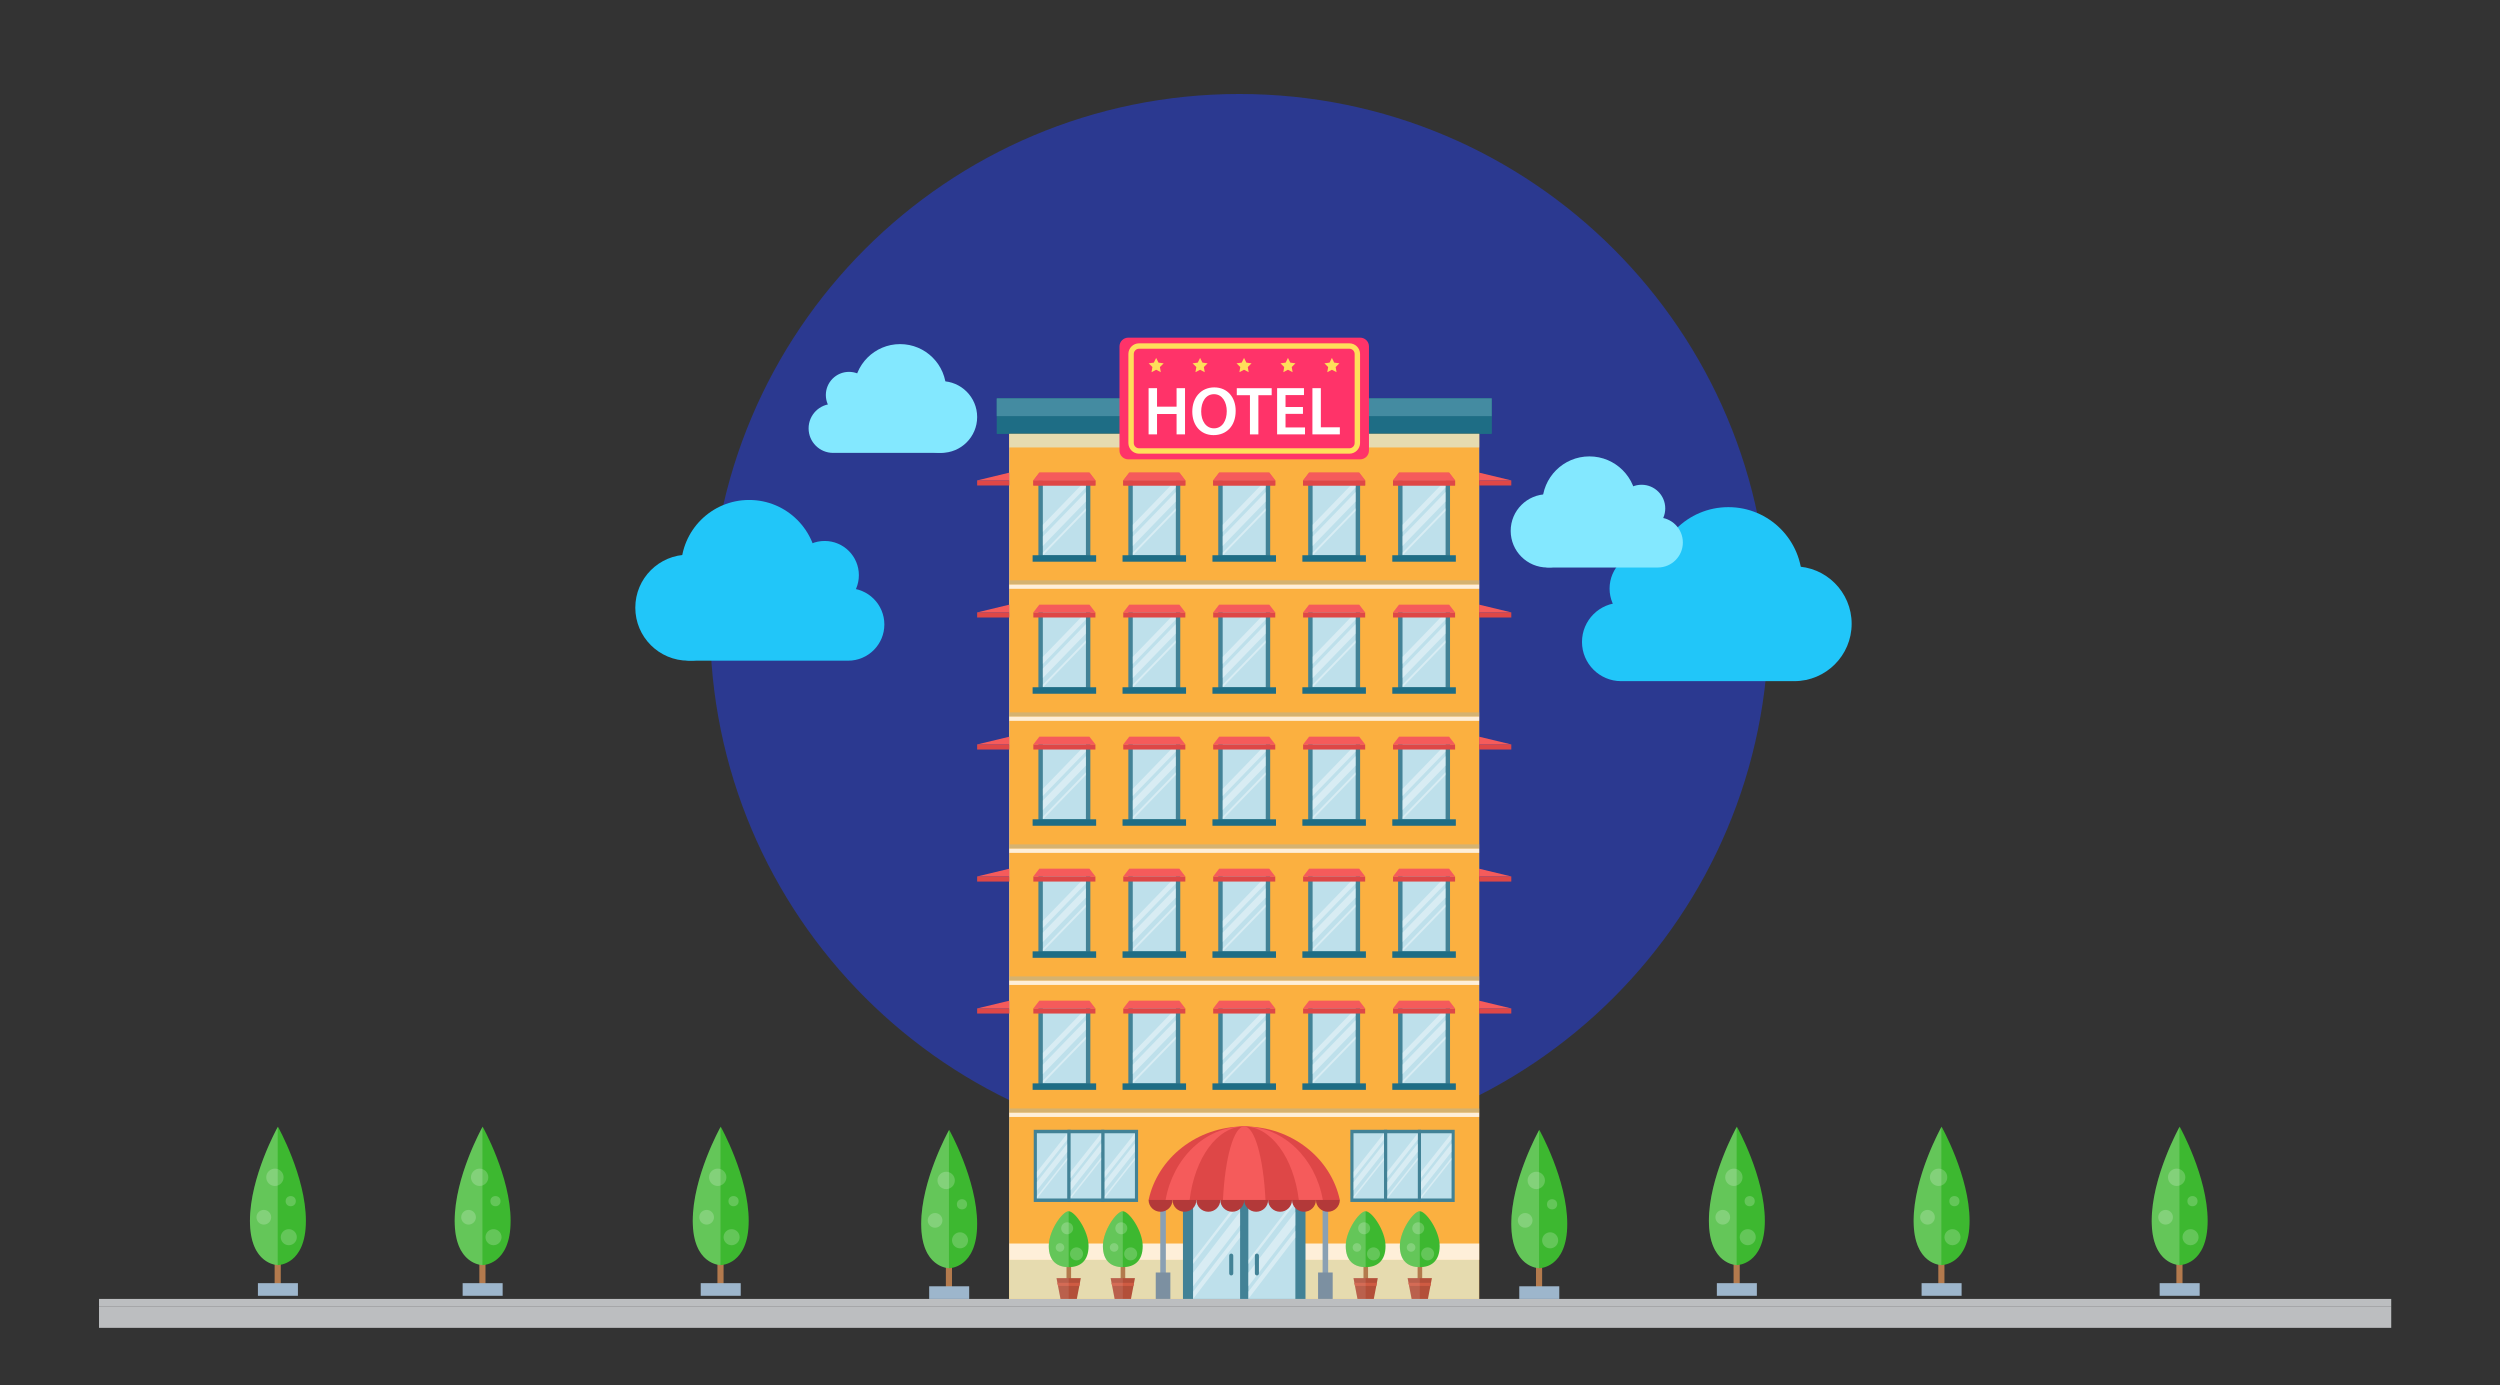 <?xml version="1.0" encoding="utf-8"?>
<!-- Generator: Adobe Illustrator 16.0.0, SVG Export Plug-In . SVG Version: 6.00 Build 0)  -->
<!DOCTYPE svg PUBLIC "-//W3C//DTD SVG 1.1//EN" "http://www.w3.org/Graphics/SVG/1.1/DTD/svg11.dtd">
<svg version="1.1" id="Layer_1" xmlns="http://www.w3.org/2000/svg" xmlns:xlink="http://www.w3.org/1999/xlink" x="0px" y="0px"
	 width="462.102px" height="256.075px" viewBox="0 0 462.102 256.075" enable-background="new 0 0 462.102 256.075"
	 xml:space="preserve">
<rect x="0" y="0" width="462.102" height="256.075" fill="#333333" stroke="none"/>
<g>
	<g>
		<path fill="#2B3990" d="M131.245,115.209c0-54.034,43.804-97.836,97.835-97.836c54.038,0,97.838,43.802,97.838,97.836
			s-43.801,97.836-97.838,97.836C175.048,213.045,131.245,169.243,131.245,115.209"/>
	</g>
	<g>
		<g>
			<rect x="18.303" y="241.44" fill="#BCBEC0" width="423.694" height="4.001"/>
			<rect x="18.303" y="240.094" fill="#BCBEC0" width="423.694" height="1.347"/>
		</g>
		<rect x="186.568" y="74.4" fill="#F5F4E6" width="86.829" height="165.693"/>
		<rect x="186.542" y="232.882" fill="#E6DBAF" width="86.826" height="7.212"/>
		<rect x="186.568" y="80.174" fill="#E6DBAF" width="86.829" height="2.535"/>
		<rect x="186.568" y="229.853" opacity="0.8" fill="#FFFFFF" width="86.829" height="3.029"/>
		<g>
			<g>
				<rect x="218.657" y="219.664" fill="#428296" width="22.651" height="20.43"/>
				<rect x="220.53" y="221.604" fill="#BEE0EB" width="18.906" height="18.489"/>
				<rect x="229.219" y="220.356" fill="#428296" width="1.526" height="19.737"/>
			</g>
			<g opacity="0.4">
				<g>
					<polygon fill="#FFFFFF" points="229.219,222.355 220.53,233.638 220.53,232.897 229.219,221.613 					"/>
					<polygon fill="#FFFFFF" points="229.219,228.749 220.53,240.094 220.53,238.764 229.219,227.479 					"/>
					<polygon fill="#FFFFFF" points="229.219,226.477 220.53,237.759 220.53,235.258 229.219,223.974 					"/>
				</g>
				<g>
					<polygon fill="#FFFFFF" points="239.436,222.355 230.745,233.638 230.745,232.897 239.436,221.613 					"/>
					<polygon fill="#FFFFFF" points="239.436,228.749 230.745,240.094 230.745,238.764 239.436,227.479 					"/>
					<polygon fill="#FFFFFF" points="239.436,226.477 230.745,237.759 230.745,235.258 239.436,223.974 					"/>
				</g>
			</g>
			<g>
				<path fill="#428296" d="M227.985,235.379c0,0.207-0.168,0.376-0.376,0.376l0,0c-0.207,0-0.375-0.169-0.375-0.376v-3.289
					c0-0.205,0.168-0.377,0.375-0.377l0,0c0.208,0,0.376,0.172,0.376,0.377V235.379z"/>
				<path fill="#428296" d="M232.731,235.379c0,0.207-0.169,0.376-0.377,0.376l0,0c-0.207,0-0.375-0.169-0.375-0.376v-3.289
					c0-0.205,0.169-0.377,0.375-0.377l0,0c0.208,0,0.377,0.172,0.377,0.377V235.379z"/>
			</g>
		</g>
		<g>
			<g>
				<path fill="#DE4747" d="M247.656,221.804c-1.663-7.752-8.943-13.589-17.674-13.589c-8.73,0-16.011,5.837-17.673,13.589H247.656z
					"/>
				<path fill="#F55B5B" d="M244.517,221.804c-1.367-7.752-7.353-13.589-14.534-13.589c-7.18,0-13.167,5.837-14.534,13.589H244.517z
					"/>
				<path fill="#DE4747" d="M240.078,221.804c-0.949-7.752-5.107-13.589-10.095-13.589c-4.987,0-9.146,5.837-10.096,13.589H240.078z
					"/>
				<path fill="#F55B5B" d="M233.91,221.804c-0.369-7.752-1.987-13.589-3.928-13.589c-1.939,0-3.558,5.837-3.927,13.589H233.91z"/>
			</g>
			<g>
				<path fill="#B33939" d="M214.516,223.984c1.22,0,2.21-0.976,2.21-2.181h-4.419C212.307,223.009,213.296,223.984,214.516,223.984
					z"/>
				<path fill="#B33939" d="M218.936,223.984c1.22,0,2.209-0.976,2.209-2.181h-4.418
					C216.726,223.009,217.715,223.984,218.936,223.984z"/>
				<path fill="#B33939" d="M223.354,223.984c1.221,0,2.208-0.976,2.208-2.181h-4.418
					C221.145,223.009,222.133,223.984,223.354,223.984z"/>
				<path fill="#B33939" d="M227.773,223.984c1.22,0,2.209-0.976,2.209-2.181h-4.419
					C225.563,223.009,226.554,223.984,227.773,223.984z"/>
				<path fill="#B33939" d="M232.191,223.984c1.221,0,2.209-0.976,2.209-2.181h-4.418
					C229.982,223.009,230.972,223.984,232.191,223.984z"/>
				<path fill="#B33939" d="M236.611,223.984c1.22,0,2.208-0.976,2.208-2.181H234.4C234.4,223.009,235.391,223.984,236.611,223.984z
					"/>
				<path fill="#B33939" d="M241.03,223.984c1.219,0,2.208-0.976,2.208-2.181h-4.419C238.819,223.009,239.81,223.984,241.03,223.984
					z"/>
				<path fill="#B33939" d="M245.447,223.984c1.221,0,2.21-0.976,2.21-2.181h-4.419
					C243.238,223.009,244.228,223.984,245.447,223.984z"/>
			</g>
		</g>
		<g>
			<g>
				<rect x="186.568" y="204.889" opacity="0.6" fill="#E6DBAF" width="86.829" height="0.785"/>
				<rect x="186.568" y="205.674" opacity="0.8" fill="#FFFFFF" width="86.829" height="0.783"/>
			</g>
			<g>
				<rect x="186.568" y="180.483" opacity="0.6" fill="#E6DBAF" width="86.829" height="0.786"/>
				<rect x="186.568" y="181.27" opacity="0.8" fill="#FFFFFF" width="86.829" height="0.784"/>
			</g>
			<g>
				<rect x="186.568" y="156.076" opacity="0.6" fill="#E6DBAF" width="86.829" height="0.785"/>
				<rect x="186.568" y="156.861" opacity="0.8" fill="#FFFFFF" width="86.829" height="0.785"/>
			</g>
			<g>
				<rect x="186.568" y="131.674" opacity="0.6" fill="#E6DBAF" width="86.829" height="0.784"/>
				<rect x="186.568" y="132.458" opacity="0.8" fill="#FFFFFF" width="86.829" height="0.784"/>
			</g>
			<g>
				<rect x="186.568" y="107.271" opacity="0.6" fill="#E6DBAF" width="86.829" height="0.782"/>
				<rect x="186.568" y="108.053" opacity="0.8" fill="#FFFFFF" width="86.829" height="0.783"/>
			</g>
			<g>
				<g>
					<g>
						<rect x="191.94" y="185.672" fill="#428296" width="9.6" height="15.316"/>
						<rect x="192.76" y="186.408" fill="#BEE0EB" width="7.96" height="13.844"/>
						<g opacity="0.4">
							<polygon fill="#FFFFFF" points="200.72,190.309 192.76,198.53 192.76,196.789 200.72,188.57 							"/>
							<polygon fill="#FFFFFF" points="200.72,192.069 192.76,200.287 192.76,199.779 200.72,191.561 							"/>
							<polygon fill="#FFFFFF" points="200.72,187.705 192.76,195.926 192.76,194.62 200.72,186.4 							"/>
						</g>
						<rect x="190.869" y="200.252" fill="#1E6D85" width="11.743" height="1.196"/>
					</g>
					<g>
						<rect x="208.563" y="185.672" fill="#428296" width="9.598" height="15.316"/>
						<rect x="209.381" y="186.408" fill="#BEE0EB" width="7.96" height="13.844"/>
						<g opacity="0.4">
							<polygon fill="#FFFFFF" points="217.341,190.309 209.381,198.53 209.381,196.789 217.341,188.57 							"/>
							<polygon fill="#FFFFFF" points="217.341,192.069 209.381,200.287 209.381,199.779 217.341,191.561 							"/>
							<polygon fill="#FFFFFF" points="217.341,187.705 209.381,195.926 209.381,194.62 217.341,186.4 							"/>
						</g>
						<rect x="207.49" y="200.252" fill="#1E6D85" width="11.742" height="1.196"/>
					</g>
					<g>
						<rect x="225.183" y="185.672" fill="#428296" width="9.598" height="15.316"/>
						<rect x="226.003" y="186.408" fill="#BEE0EB" width="7.958" height="13.844"/>
						<g opacity="0.4">
							<polygon fill="#FFFFFF" points="233.962,190.309 226.003,198.53 226.003,196.789 233.962,188.57 							"/>
							<polygon fill="#FFFFFF" points="233.962,192.069 226.003,200.287 226.003,199.779 233.962,191.561 							"/>
							<polygon fill="#FFFFFF" points="233.962,187.705 226.003,195.926 226.003,194.62 233.962,186.4 							"/>
						</g>
						<rect x="224.111" y="200.252" fill="#1E6D85" width="11.744" height="1.196"/>
					</g>
					<g>
						<rect x="241.804" y="185.672" fill="#428296" width="9.599" height="15.316"/>
						<rect x="242.625" y="186.408" fill="#BEE0EB" width="7.958" height="13.844"/>
						<g opacity="0.4">
							<polygon fill="#FFFFFF" points="250.583,190.309 242.625,198.53 242.625,196.789 250.583,188.57 							"/>
							<polygon fill="#FFFFFF" points="250.583,192.069 242.625,200.287 242.625,199.779 250.583,191.561 							"/>
							<polygon fill="#FFFFFF" points="250.583,187.705 242.625,195.926 242.625,194.62 250.583,186.4 							"/>
						</g>
						<rect x="240.732" y="200.252" fill="#1E6D85" width="11.743" height="1.196"/>
					</g>
					<g>
						<rect x="258.425" y="185.672" fill="#428296" width="9.599" height="15.316"/>
						<rect x="259.245" y="186.408" fill="#BEE0EB" width="7.96" height="13.844"/>
						<g opacity="0.4">
							<polygon fill="#FFFFFF" points="267.205,190.309 259.245,198.53 259.245,196.789 267.205,188.57 							"/>
							<polygon fill="#FFFFFF" points="267.205,192.069 259.245,200.287 259.245,199.779 267.205,191.561 							"/>
							<polygon fill="#FFFFFF" points="267.205,187.705 259.245,195.926 259.245,194.62 267.205,186.4 							"/>
						</g>
						<rect x="257.354" y="200.252" fill="#1E6D85" width="11.744" height="1.196"/>
					</g>
				</g>
				<g>
					<g>
						<rect x="191.94" y="161.267" fill="#428296" width="9.6" height="15.315"/>
						<rect x="192.76" y="162.004" fill="#BEE0EB" width="7.96" height="13.842"/>
						<g opacity="0.4">
							<polygon fill="#FFFFFF" points="200.72,165.905 192.76,174.125 192.76,172.383 200.72,164.164 							"/>
							<polygon fill="#FFFFFF" points="200.72,167.664 192.76,175.885 192.76,175.373 200.72,167.154 							"/>
							<polygon fill="#FFFFFF" points="200.72,163.298 192.76,171.521 192.76,170.215 200.72,161.993 							"/>
						</g>
						<rect x="190.869" y="175.846" fill="#1E6D85" width="11.743" height="1.198"/>
					</g>
					<g>
						<rect x="208.563" y="161.267" fill="#428296" width="9.598" height="15.315"/>
						<rect x="209.381" y="162.004" fill="#BEE0EB" width="7.96" height="13.842"/>
						<g opacity="0.4">
							<polygon fill="#FFFFFF" points="217.341,165.905 209.381,174.125 209.381,172.383 217.341,164.164 							"/>
							<polygon fill="#FFFFFF" points="217.341,167.664 209.381,175.885 209.381,175.373 217.341,167.154 							"/>
							<polygon fill="#FFFFFF" points="217.341,163.298 209.381,171.521 209.381,170.215 217.341,161.993 							"/>
						</g>
						<rect x="207.49" y="175.846" fill="#1E6D85" width="11.742" height="1.198"/>
					</g>
					<g>
						<rect x="225.183" y="161.267" fill="#428296" width="9.598" height="15.315"/>
						<rect x="226.003" y="162.004" fill="#BEE0EB" width="7.958" height="13.842"/>
						<g opacity="0.4">
							<polygon fill="#FFFFFF" points="233.962,165.905 226.003,174.125 226.003,172.383 233.962,164.164 							"/>
							<polygon fill="#FFFFFF" points="233.962,167.664 226.003,175.885 226.003,175.373 233.962,167.154 							"/>
							<polygon fill="#FFFFFF" points="233.962,163.298 226.003,171.521 226.003,170.215 233.962,161.993 							"/>
						</g>
						<rect x="224.111" y="175.846" fill="#1E6D85" width="11.744" height="1.198"/>
					</g>
					<g>
						<rect x="241.804" y="161.267" fill="#428296" width="9.599" height="15.315"/>
						<rect x="242.625" y="162.004" fill="#BEE0EB" width="7.958" height="13.842"/>
						<g opacity="0.4">
							<polygon fill="#FFFFFF" points="250.583,165.905 242.625,174.125 242.625,172.383 250.583,164.164 							"/>
							<polygon fill="#FFFFFF" points="250.583,167.664 242.625,175.885 242.625,175.373 250.583,167.154 							"/>
							<polygon fill="#FFFFFF" points="250.583,163.298 242.625,171.521 242.625,170.215 250.583,161.993 							"/>
						</g>
						<rect x="240.732" y="175.846" fill="#1E6D85" width="11.743" height="1.198"/>
					</g>
					<g>
						<rect x="258.425" y="161.267" fill="#428296" width="9.599" height="15.315"/>
						<rect x="259.245" y="162.004" fill="#BEE0EB" width="7.96" height="13.842"/>
						<g opacity="0.4">
							<polygon fill="#FFFFFF" points="267.205,165.905 259.245,174.125 259.245,172.383 267.205,164.164 							"/>
							<polygon fill="#FFFFFF" points="267.205,167.664 259.245,175.885 259.245,175.373 267.205,167.154 							"/>
							<polygon fill="#FFFFFF" points="267.205,163.298 259.245,171.521 259.245,170.215 267.205,161.993 							"/>
						</g>
						<rect x="257.354" y="175.846" fill="#1E6D85" width="11.744" height="1.198"/>
					</g>
				</g>
				<g>
					<g>
						<rect x="191.94" y="136.861" fill="#428296" width="9.6" height="15.318"/>
						<rect x="192.76" y="137.597" fill="#BEE0EB" width="7.96" height="13.844"/>
						<g opacity="0.4">
							<polygon fill="#FFFFFF" points="200.72,141.498 192.76,149.718 192.76,147.978 200.72,139.76 							"/>
							<polygon fill="#FFFFFF" points="200.72,143.258 192.76,151.479 192.76,150.97 200.72,142.75 							"/>
							<polygon fill="#FFFFFF" points="200.72,138.895 192.76,147.114 192.76,145.81 200.72,137.59 							"/>
						</g>
						<rect x="190.869" y="151.44" fill="#1E6D85" width="11.743" height="1.196"/>
					</g>
					<g>
						<rect x="208.563" y="136.861" fill="#428296" width="9.598" height="15.318"/>
						<rect x="209.381" y="137.597" fill="#BEE0EB" width="7.96" height="13.844"/>
						<g opacity="0.4">
							<polygon fill="#FFFFFF" points="217.341,141.498 209.381,149.718 209.381,147.978 217.341,139.76 							"/>
							<polygon fill="#FFFFFF" points="217.341,143.258 209.381,151.479 209.381,150.97 217.341,142.75 							"/>
							<polygon fill="#FFFFFF" points="217.341,138.895 209.381,147.114 209.381,145.81 217.341,137.59 							"/>
						</g>
						<rect x="207.49" y="151.44" fill="#1E6D85" width="11.742" height="1.196"/>
					</g>
					<g>
						<rect x="225.183" y="136.861" fill="#428296" width="9.598" height="15.318"/>
						<rect x="226.003" y="137.597" fill="#BEE0EB" width="7.958" height="13.844"/>
						<g opacity="0.4">
							<polygon fill="#FFFFFF" points="233.962,141.498 226.003,149.718 226.003,147.978 233.962,139.76 							"/>
							<polygon fill="#FFFFFF" points="233.962,143.258 226.003,151.479 226.003,150.97 233.962,142.75 							"/>
							<polygon fill="#FFFFFF" points="233.962,138.895 226.003,147.114 226.003,145.81 233.962,137.59 							"/>
						</g>
						<rect x="224.111" y="151.44" fill="#1E6D85" width="11.744" height="1.196"/>
					</g>
					<g>
						<rect x="241.804" y="136.861" fill="#428296" width="9.599" height="15.318"/>
						<rect x="242.625" y="137.597" fill="#BEE0EB" width="7.958" height="13.844"/>
						<g opacity="0.4">
							<polygon fill="#FFFFFF" points="250.583,141.498 242.625,149.718 242.625,147.978 250.583,139.76 							"/>
							<polygon fill="#FFFFFF" points="250.583,143.258 242.625,151.479 242.625,150.97 250.583,142.75 							"/>
							<polygon fill="#FFFFFF" points="250.583,138.895 242.625,147.114 242.625,145.81 250.583,137.59 							"/>
						</g>
						<rect x="240.732" y="151.44" fill="#1E6D85" width="11.743" height="1.196"/>
					</g>
					<g>
						<rect x="258.425" y="136.861" fill="#428296" width="9.599" height="15.318"/>
						<rect x="259.245" y="137.597" fill="#BEE0EB" width="7.96" height="13.844"/>
						<g opacity="0.4">
							<polygon fill="#FFFFFF" points="267.205,141.498 259.245,149.718 259.245,147.978 267.205,139.76 							"/>
							<polygon fill="#FFFFFF" points="267.205,143.258 259.245,151.479 259.245,150.97 267.205,142.75 							"/>
							<polygon fill="#FFFFFF" points="267.205,138.895 259.245,147.114 259.245,145.81 267.205,137.59 							"/>
						</g>
						<rect x="257.354" y="151.44" fill="#1E6D85" width="11.744" height="1.196"/>
					</g>
				</g>
				<g>
					<g>
						<rect x="191.94" y="112.457" fill="#428296" width="9.6" height="15.316"/>
						<rect x="192.76" y="113.193" fill="#BEE0EB" width="7.96" height="13.842"/>
						<g opacity="0.4">
							<polygon fill="#FFFFFF" points="200.72,117.096 192.76,125.314 192.76,123.574 200.72,115.354 							"/>
							<polygon fill="#FFFFFF" points="200.72,118.853 192.76,127.074 192.76,126.564 200.72,118.343 							"/>
							<polygon fill="#FFFFFF" points="200.72,114.489 192.76,122.711 192.76,121.405 200.72,113.185 							"/>
						</g>
						<rect x="190.869" y="127.035" fill="#1E6D85" width="11.743" height="1.198"/>
					</g>
					<g>
						<rect x="208.563" y="112.457" fill="#428296" width="9.598" height="15.316"/>
						<rect x="209.381" y="113.193" fill="#BEE0EB" width="7.96" height="13.842"/>
						<g opacity="0.4">
							<polygon fill="#FFFFFF" points="217.341,117.096 209.381,125.314 209.381,123.574 217.341,115.354 							"/>
							<polygon fill="#FFFFFF" points="217.341,118.853 209.381,127.074 209.381,126.564 217.341,118.343 							"/>
							<polygon fill="#FFFFFF" points="217.341,114.489 209.381,122.711 209.381,121.405 217.341,113.185 							"/>
						</g>
						<rect x="207.49" y="127.035" fill="#1E6D85" width="11.742" height="1.198"/>
					</g>
					<g>
						<rect x="225.183" y="112.457" fill="#428296" width="9.598" height="15.316"/>
						<rect x="226.003" y="113.193" fill="#BEE0EB" width="7.958" height="13.842"/>
						<g opacity="0.4">
							<polygon fill="#FFFFFF" points="233.962,117.096 226.003,125.314 226.003,123.574 233.962,115.354 							"/>
							<polygon fill="#FFFFFF" points="233.962,118.853 226.003,127.074 226.003,126.564 233.962,118.343 							"/>
							<polygon fill="#FFFFFF" points="233.962,114.489 226.003,122.711 226.003,121.405 233.962,113.185 							"/>
						</g>
						<rect x="224.111" y="127.035" fill="#1E6D85" width="11.744" height="1.198"/>
					</g>
					<g>
						<rect x="241.804" y="112.457" fill="#428296" width="9.599" height="15.316"/>
						<rect x="242.625" y="113.193" fill="#BEE0EB" width="7.958" height="13.842"/>
						<g opacity="0.4">
							<polygon fill="#FFFFFF" points="250.583,117.096 242.625,125.314 242.625,123.574 250.583,115.354 							"/>
							<polygon fill="#FFFFFF" points="250.583,118.853 242.625,127.074 242.625,126.564 250.583,118.343 							"/>
							<polygon fill="#FFFFFF" points="250.583,114.489 242.625,122.711 242.625,121.405 250.583,113.185 							"/>
						</g>
						<rect x="240.732" y="127.035" fill="#1E6D85" width="11.743" height="1.198"/>
					</g>
					<g>
						<rect x="258.425" y="112.457" fill="#428296" width="9.599" height="15.316"/>
						<rect x="259.245" y="113.193" fill="#BEE0EB" width="7.96" height="13.842"/>
						<g opacity="0.4">
							<polygon fill="#FFFFFF" points="267.205,117.096 259.245,125.314 259.245,123.574 267.205,115.354 							"/>
							<polygon fill="#FFFFFF" points="267.205,118.853 259.245,127.074 259.245,126.564 267.205,118.343 							"/>
							<polygon fill="#FFFFFF" points="267.205,114.489 259.245,122.711 259.245,121.405 267.205,113.185 							"/>
						</g>
						<rect x="257.354" y="127.035" fill="#1E6D85" width="11.744" height="1.198"/>
					</g>
				</g>
				<g>
					<g>
						<rect x="191.94" y="88.049" fill="#428296" width="9.6" height="15.319"/>
						<rect x="192.76" y="88.788" fill="#BEE0EB" width="7.96" height="13.844"/>
						<g opacity="0.4">
							<polygon fill="#FFFFFF" points="200.72,92.688 192.76,100.909 192.76,99.169 200.72,90.949 							"/>
							<polygon fill="#FFFFFF" points="200.72,94.448 192.76,102.669 192.76,102.159 200.72,93.939 							"/>
							<polygon fill="#FFFFFF" points="200.72,90.084 192.76,98.306 192.76,97 200.72,88.777 							"/>
						</g>
						<rect x="190.869" y="102.632" fill="#1E6D85" width="11.743" height="1.193"/>
					</g>
					<g>
						<rect x="208.563" y="88.049" fill="#428296" width="9.598" height="15.319"/>
						<rect x="209.381" y="88.788" fill="#BEE0EB" width="7.96" height="13.844"/>
						<g opacity="0.4">
							<polygon fill="#FFFFFF" points="217.341,92.688 209.381,100.909 209.381,99.169 217.341,90.949 							"/>
							<polygon fill="#FFFFFF" points="217.341,94.448 209.381,102.669 209.381,102.159 217.341,93.939 							"/>
							<polygon fill="#FFFFFF" points="217.341,90.084 209.381,98.306 209.381,97 217.341,88.777 							"/>
						</g>
						<rect x="207.49" y="102.632" fill="#1E6D85" width="11.742" height="1.193"/>
					</g>
					<g>
						<rect x="225.183" y="88.049" fill="#428296" width="9.598" height="15.319"/>
						<rect x="226.003" y="88.788" fill="#BEE0EB" width="7.958" height="13.844"/>
						<g opacity="0.4">
							<polygon fill="#FFFFFF" points="233.962,92.688 226.003,100.909 226.003,99.169 233.962,90.949 							"/>
							<polygon fill="#FFFFFF" points="233.962,94.448 226.003,102.669 226.003,102.159 233.962,93.939 							"/>
							<polygon fill="#FFFFFF" points="233.962,90.084 226.003,98.306 226.003,97 233.962,88.777 							"/>
						</g>
						<rect x="224.111" y="102.632" fill="#1E6D85" width="11.744" height="1.193"/>
					</g>
					<g>
						<rect x="241.804" y="88.049" fill="#428296" width="9.599" height="15.319"/>
						<rect x="242.625" y="88.788" fill="#BEE0EB" width="7.958" height="13.844"/>
						<g opacity="0.4">
							<polygon fill="#FFFFFF" points="250.583,92.688 242.625,100.909 242.625,99.169 250.583,90.949 							"/>
							<polygon fill="#FFFFFF" points="250.583,94.448 242.625,102.669 242.625,102.159 250.583,93.939 							"/>
							<polygon fill="#FFFFFF" points="250.583,90.084 242.625,98.306 242.625,97 250.583,88.777 							"/>
						</g>
						<rect x="240.732" y="102.632" fill="#1E6D85" width="11.743" height="1.193"/>
					</g>
					<g>
						<rect x="258.425" y="88.049" fill="#428296" width="9.599" height="15.319"/>
						<rect x="259.245" y="88.788" fill="#BEE0EB" width="7.96" height="13.844"/>
						<g opacity="0.4">
							<polygon fill="#FFFFFF" points="267.205,92.688 259.245,100.909 259.245,99.169 267.205,90.949 							"/>
							<polygon fill="#FFFFFF" points="267.205,94.448 259.245,102.669 259.245,102.159 267.205,93.939 							"/>
							<polygon fill="#FFFFFF" points="267.205,90.084 259.245,98.306 259.245,97 267.205,88.777 							"/>
						</g>
						<rect x="257.354" y="102.632" fill="#1E6D85" width="11.744" height="1.193"/>
					</g>
				</g>
			</g>
		</g>
		<g>
			<g>
				<g>
					<rect x="191.076" y="208.832" fill="#428296" width="6.817" height="13.338"/>
					<rect x="191.658" y="209.473" fill="#BEE0EB" width="5.654" height="12.057"/>
					<g opacity="0.4">
						<polygon fill="#FFFFFF" points="197.312,212.872 191.658,220.028 191.658,218.515 197.312,211.354 						"/>
						<polygon fill="#FFFFFF" points="197.312,214.402 191.658,221.561 191.658,221.117 197.312,213.957 						"/>
						<polygon fill="#FFFFFF" points="197.312,210.602 191.658,217.76 191.658,216.623 197.312,209.465 						"/>
					</g>
				</g>
				<g>
					<rect x="203.546" y="208.832" fill="#428296" width="6.817" height="13.338"/>
					<rect x="204.128" y="209.473" fill="#BEE0EB" width="5.653" height="12.057"/>
					<g opacity="0.4">
						<polygon fill="#FFFFFF" points="209.781,212.872 204.128,220.028 204.128,218.515 209.781,211.354 						"/>
						<polygon fill="#FFFFFF" points="209.781,214.402 204.128,221.561 204.128,221.117 209.781,213.957 						"/>
						<polygon fill="#FFFFFF" points="209.781,210.602 204.128,217.76 204.128,216.623 209.781,209.465 						"/>
					</g>
				</g>
				<g>
					<rect x="197.312" y="208.832" fill="#428296" width="6.816" height="13.338"/>
					<rect x="197.893" y="209.473" fill="#BEE0EB" width="5.653" height="12.057"/>
					<g opacity="0.4">
						<polygon fill="#FFFFFF" points="203.546,212.872 197.893,220.028 197.893,218.515 203.546,211.354 						"/>
						<polygon fill="#FFFFFF" points="203.546,214.402 197.893,221.561 197.893,221.117 203.546,213.957 						"/>
						<polygon fill="#FFFFFF" points="203.546,210.602 197.893,217.76 197.893,216.623 203.546,209.465 						"/>
					</g>
				</g>
			</g>
			<g>
				<g>
					<rect x="249.601" y="208.832" fill="#428296" width="6.818" height="13.338"/>
					<rect x="250.182" y="209.473" fill="#BEE0EB" width="5.654" height="12.057"/>
					<g opacity="0.4">
						<polygon fill="#FFFFFF" points="255.836,212.872 250.182,220.028 250.182,218.515 255.836,211.354 						"/>
						<polygon fill="#FFFFFF" points="255.836,214.402 250.182,221.561 250.182,221.117 255.836,213.957 						"/>
						<polygon fill="#FFFFFF" points="255.836,210.602 250.182,217.76 250.182,216.623 255.836,209.465 						"/>
					</g>
				</g>
				<g>
					<rect x="262.072" y="208.832" fill="#428296" width="6.817" height="13.338"/>
					<rect x="262.654" y="209.473" fill="#BEE0EB" width="5.653" height="12.057"/>
					<g opacity="0.4">
						<polygon fill="#FFFFFF" points="268.307,212.872 262.654,220.028 262.654,218.515 268.307,211.354 						"/>
						<polygon fill="#FFFFFF" points="268.307,214.402 262.654,221.561 262.654,221.117 268.307,213.957 						"/>
						<polygon fill="#FFFFFF" points="268.307,210.602 262.654,217.76 262.654,216.623 268.307,209.465 						"/>
					</g>
				</g>
				<g>
					<rect x="255.836" y="208.832" fill="#428296" width="6.818" height="13.338"/>
					<rect x="256.418" y="209.473" fill="#BEE0EB" width="5.654" height="12.057"/>
					<g opacity="0.4">
						<polygon fill="#FFFFFF" points="262.072,212.872 256.418,220.028 256.418,218.515 262.072,211.354 						"/>
						<polygon fill="#FFFFFF" points="262.072,214.402 256.418,221.561 256.418,221.117 262.072,213.957 						"/>
						<polygon fill="#FFFFFF" points="262.072,210.602 256.418,217.76 256.418,216.623 262.072,209.465 						"/>
					</g>
				</g>
			</g>
		</g>
		<rect x="184.259" y="73.66" fill="#1E6D85" width="91.448" height="6.514"/>
		<rect x="184.259" y="73.66" fill="#448BA1" width="91.448" height="3.257"/>
		<g>
			<rect x="186.568" y="74.4" fill="#FBB040" width="86.829" height="165.693"/>
			<rect x="229.982" y="74.4" fill="#FBB040" width="43.414" height="165.693"/>
		</g>
		<rect x="186.542" y="232.882" fill="#E6DBAF" width="86.826" height="7.212"/>
		<rect x="186.568" y="80.174" fill="#E6DBAF" width="86.829" height="2.535"/>
		<rect x="186.568" y="229.853" opacity="0.8" fill="#FFFFFF" width="86.829" height="3.029"/>
		<g>
			<rect x="218.657" y="219.716" fill="#428296" width="22.651" height="20.378"/>
			<rect x="220.53" y="221.656" fill="#BEE0EB" width="18.906" height="18.438"/>
			<rect x="229.219" y="220.406" fill="#428296" width="1.526" height="19.688"/>
		</g>
		<g opacity="0.4">
			<g>
				<polygon fill="#FFFFFF" points="229.219,222.355 220.53,233.638 220.53,232.897 229.219,221.613 				"/>
				<polygon fill="#FFFFFF" points="229.219,228.749 220.53,240.094 220.53,238.764 229.219,227.479 				"/>
				<polygon fill="#FFFFFF" points="229.219,226.477 220.53,237.759 220.53,235.258 229.219,223.974 				"/>
			</g>
			<g>
				<polygon fill="#FFFFFF" points="239.436,222.355 230.745,233.638 230.745,232.897 239.436,221.613 				"/>
				<polygon fill="#FFFFFF" points="239.436,228.749 230.745,240.094 230.745,238.764 239.436,227.479 				"/>
				<polygon fill="#FFFFFF" points="239.436,226.477 230.745,237.759 230.745,235.258 239.436,223.974 				"/>
			</g>
		</g>
		<g>
			<path fill="#428296" d="M227.958,235.379c0,0.207-0.169,0.376-0.376,0.376l0,0c-0.208,0-0.376-0.169-0.376-0.376v-3.289
				c0-0.205,0.168-0.377,0.376-0.377l0,0c0.208,0,0.376,0.172,0.376,0.377V235.379z"/>
			<path fill="#428296" d="M232.703,235.379c0,0.207-0.168,0.376-0.376,0.376l0,0c-0.208,0-0.375-0.169-0.375-0.376v-3.289
				c0-0.205,0.167-0.377,0.375-0.377l0,0c0.208,0,0.376,0.172,0.376,0.377V235.379z"/>
		</g>
		<g>
			<rect x="186.568" y="204.889" opacity="0.6" fill="#BDB490" width="86.829" height="0.785"/>
			<rect x="186.568" y="205.674" opacity="0.8" fill="#FFFFFF" width="86.829" height="0.783"/>
		</g>
		<g>
			<rect x="186.568" y="180.483" opacity="0.6" fill="#BDB490" width="86.829" height="0.786"/>
			<rect x="186.568" y="181.27" opacity="0.8" fill="#FFFFFF" width="86.829" height="0.784"/>
		</g>
		<g>
			<rect x="186.568" y="156.076" opacity="0.6" fill="#BDB490" width="86.829" height="0.785"/>
			<rect x="186.568" y="156.861" opacity="0.8" fill="#FFFFFF" width="86.829" height="0.785"/>
		</g>
		<g>
			<rect x="186.568" y="131.674" opacity="0.6" fill="#BDB490" width="86.829" height="0.784"/>
			<rect x="186.568" y="132.458" opacity="0.8" fill="#FFFFFF" width="86.829" height="0.784"/>
		</g>
		<g>
			<rect x="186.568" y="107.271" opacity="0.6" fill="#BDB490" width="86.829" height="0.782"/>
			<rect x="186.568" y="108.053" opacity="0.8" fill="#FFFFFF" width="86.829" height="0.783"/>
		</g>
		<g>
			<g>
				<g>
					<rect x="191.94" y="185.672" fill="#428296" width="9.6" height="15.316"/>
					<rect x="192.76" y="186.408" fill="#BEE0EB" width="7.96" height="13.844"/>
					<g opacity="0.4">
						<polygon fill="#FFFFFF" points="200.72,190.309 192.76,198.53 192.76,196.789 200.72,188.57 						"/>
						<polygon fill="#FFFFFF" points="200.72,192.069 192.76,200.287 192.76,199.779 200.72,191.561 						"/>
						<polygon fill="#FFFFFF" points="200.72,187.705 192.76,195.926 192.76,194.62 200.72,186.4 						"/>
					</g>
					<rect x="190.869" y="200.252" fill="#1E6D85" width="11.743" height="1.196"/>
				</g>
				<g>
					<rect x="208.563" y="185.672" fill="#428296" width="9.598" height="15.316"/>
					<rect x="209.381" y="186.408" fill="#BEE0EB" width="7.96" height="13.844"/>
					<g opacity="0.4">
						<polygon fill="#FFFFFF" points="217.341,190.309 209.381,198.53 209.381,196.789 217.341,188.57 						"/>
						<polygon fill="#FFFFFF" points="217.341,192.069 209.381,200.287 209.381,199.779 217.341,191.561 						"/>
						<polygon fill="#FFFFFF" points="217.341,187.705 209.381,195.926 209.381,194.62 217.341,186.4 						"/>
					</g>
					<rect x="207.49" y="200.252" fill="#1E6D85" width="11.742" height="1.196"/>
				</g>
				<g>
					<rect x="225.183" y="185.672" fill="#428296" width="9.598" height="15.316"/>
					<rect x="226.003" y="186.408" fill="#BEE0EB" width="7.958" height="13.844"/>
					<g opacity="0.4">
						<polygon fill="#FFFFFF" points="233.962,190.309 226.003,198.53 226.003,196.789 233.962,188.57 						"/>
						<polygon fill="#FFFFFF" points="233.962,192.069 226.003,200.287 226.003,199.779 233.962,191.561 						"/>
						<polygon fill="#FFFFFF" points="233.962,187.705 226.003,195.926 226.003,194.62 233.962,186.4 						"/>
					</g>
					<rect x="224.111" y="200.252" fill="#1E6D85" width="11.744" height="1.196"/>
				</g>
				<g>
					<rect x="241.804" y="185.672" fill="#428296" width="9.599" height="15.316"/>
					<rect x="242.625" y="186.408" fill="#BEE0EB" width="7.958" height="13.844"/>
					<g opacity="0.4">
						<polygon fill="#FFFFFF" points="250.583,190.309 242.625,198.53 242.625,196.789 250.583,188.57 						"/>
						<polygon fill="#FFFFFF" points="250.583,192.069 242.625,200.287 242.625,199.779 250.583,191.561 						"/>
						<polygon fill="#FFFFFF" points="250.583,187.705 242.625,195.926 242.625,194.62 250.583,186.4 						"/>
					</g>
					<rect x="240.732" y="200.252" fill="#1E6D85" width="11.743" height="1.196"/>
				</g>
				<g>
					<rect x="258.425" y="185.672" fill="#428296" width="9.599" height="15.316"/>
					<rect x="259.245" y="186.408" fill="#BEE0EB" width="7.96" height="13.844"/>
					<g opacity="0.4">
						<polygon fill="#FFFFFF" points="267.205,190.309 259.245,198.53 259.245,196.789 267.205,188.57 						"/>
						<polygon fill="#FFFFFF" points="267.205,192.069 259.245,200.287 259.245,199.779 267.205,191.561 						"/>
						<polygon fill="#FFFFFF" points="267.205,187.705 259.245,195.926 259.245,194.62 267.205,186.4 						"/>
					</g>
					<rect x="257.354" y="200.252" fill="#1E6D85" width="11.744" height="1.196"/>
				</g>
			</g>
			<g>
				<g>
					<rect x="191.94" y="161.267" fill="#428296" width="9.6" height="15.315"/>
					<rect x="192.76" y="162.004" fill="#BEE0EB" width="7.96" height="13.842"/>
					<g opacity="0.4">
						<polygon fill="#FFFFFF" points="200.72,165.905 192.76,174.125 192.76,172.383 200.72,164.164 						"/>
						<polygon fill="#FFFFFF" points="200.72,167.664 192.76,175.885 192.76,175.373 200.72,167.154 						"/>
						<polygon fill="#FFFFFF" points="200.72,163.298 192.76,171.521 192.76,170.215 200.72,161.993 						"/>
					</g>
					<rect x="190.869" y="175.846" fill="#1E6D85" width="11.743" height="1.198"/>
				</g>
				<g>
					<rect x="208.563" y="161.267" fill="#428296" width="9.598" height="15.315"/>
					<rect x="209.381" y="162.004" fill="#BEE0EB" width="7.96" height="13.842"/>
					<g opacity="0.4">
						<polygon fill="#FFFFFF" points="217.341,165.905 209.381,174.125 209.381,172.383 217.341,164.164 						"/>
						<polygon fill="#FFFFFF" points="217.341,167.664 209.381,175.885 209.381,175.373 217.341,167.154 						"/>
						<polygon fill="#FFFFFF" points="217.341,163.298 209.381,171.521 209.381,170.215 217.341,161.993 						"/>
					</g>
					<rect x="207.49" y="175.846" fill="#1E6D85" width="11.742" height="1.198"/>
				</g>
				<g>
					<rect x="225.183" y="161.267" fill="#428296" width="9.598" height="15.315"/>
					<rect x="226.003" y="162.004" fill="#BEE0EB" width="7.958" height="13.842"/>
					<g opacity="0.4">
						<polygon fill="#FFFFFF" points="233.962,165.905 226.003,174.125 226.003,172.383 233.962,164.164 						"/>
						<polygon fill="#FFFFFF" points="233.962,167.664 226.003,175.885 226.003,175.373 233.962,167.154 						"/>
						<polygon fill="#FFFFFF" points="233.962,163.298 226.003,171.521 226.003,170.215 233.962,161.993 						"/>
					</g>
					<rect x="224.111" y="175.846" fill="#1E6D85" width="11.744" height="1.198"/>
				</g>
				<g>
					<rect x="241.804" y="161.267" fill="#428296" width="9.599" height="15.315"/>
					<rect x="242.625" y="162.004" fill="#BEE0EB" width="7.958" height="13.842"/>
					<g opacity="0.4">
						<polygon fill="#FFFFFF" points="250.583,165.905 242.625,174.125 242.625,172.383 250.583,164.164 						"/>
						<polygon fill="#FFFFFF" points="250.583,167.664 242.625,175.885 242.625,175.373 250.583,167.154 						"/>
						<polygon fill="#FFFFFF" points="250.583,163.298 242.625,171.521 242.625,170.215 250.583,161.993 						"/>
					</g>
					<rect x="240.732" y="175.846" fill="#1E6D85" width="11.743" height="1.198"/>
				</g>
				<g>
					<rect x="258.425" y="161.267" fill="#428296" width="9.599" height="15.315"/>
					<rect x="259.245" y="162.004" fill="#BEE0EB" width="7.96" height="13.842"/>
					<g opacity="0.4">
						<polygon fill="#FFFFFF" points="267.205,165.905 259.245,174.125 259.245,172.383 267.205,164.164 						"/>
						<polygon fill="#FFFFFF" points="267.205,167.664 259.245,175.885 259.245,175.373 267.205,167.154 						"/>
						<polygon fill="#FFFFFF" points="267.205,163.298 259.245,171.521 259.245,170.215 267.205,161.993 						"/>
					</g>
					<rect x="257.354" y="175.846" fill="#1E6D85" width="11.744" height="1.198"/>
				</g>
			</g>
			<g>
				<g>
					<rect x="191.94" y="136.861" fill="#428296" width="9.6" height="15.318"/>
					<rect x="192.76" y="137.597" fill="#BEE0EB" width="7.96" height="13.844"/>
					<g opacity="0.4">
						<polygon fill="#FFFFFF" points="200.72,141.498 192.76,149.718 192.76,147.978 200.72,139.76 						"/>
						<polygon fill="#FFFFFF" points="200.72,143.258 192.76,151.479 192.76,150.97 200.72,142.75 						"/>
						<polygon fill="#FFFFFF" points="200.72,138.895 192.76,147.114 192.76,145.81 200.72,137.59 						"/>
					</g>
					<rect x="190.869" y="151.44" fill="#1E6D85" width="11.743" height="1.196"/>
				</g>
				<g>
					<rect x="208.563" y="136.861" fill="#428296" width="9.598" height="15.318"/>
					<rect x="209.381" y="137.597" fill="#BEE0EB" width="7.96" height="13.844"/>
					<g opacity="0.4">
						<polygon fill="#FFFFFF" points="217.341,141.498 209.381,149.718 209.381,147.978 217.341,139.76 						"/>
						<polygon fill="#FFFFFF" points="217.341,143.258 209.381,151.479 209.381,150.97 217.341,142.75 						"/>
						<polygon fill="#FFFFFF" points="217.341,138.895 209.381,147.114 209.381,145.81 217.341,137.59 						"/>
					</g>
					<rect x="207.49" y="151.44" fill="#1E6D85" width="11.742" height="1.196"/>
				</g>
				<g>
					<rect x="225.183" y="136.861" fill="#428296" width="9.598" height="15.318"/>
					<rect x="226.003" y="137.597" fill="#BEE0EB" width="7.958" height="13.844"/>
					<g opacity="0.4">
						<polygon fill="#FFFFFF" points="233.962,141.498 226.003,149.718 226.003,147.978 233.962,139.76 						"/>
						<polygon fill="#FFFFFF" points="233.962,143.258 226.003,151.479 226.003,150.97 233.962,142.75 						"/>
						<polygon fill="#FFFFFF" points="233.962,138.895 226.003,147.114 226.003,145.81 233.962,137.59 						"/>
					</g>
					<rect x="224.111" y="151.44" fill="#1E6D85" width="11.744" height="1.196"/>
				</g>
				<g>
					<rect x="241.804" y="136.861" fill="#428296" width="9.599" height="15.318"/>
					<rect x="242.625" y="137.597" fill="#BEE0EB" width="7.958" height="13.844"/>
					<g opacity="0.4">
						<polygon fill="#FFFFFF" points="250.583,141.498 242.625,149.718 242.625,147.978 250.583,139.76 						"/>
						<polygon fill="#FFFFFF" points="250.583,143.258 242.625,151.479 242.625,150.97 250.583,142.75 						"/>
						<polygon fill="#FFFFFF" points="250.583,138.895 242.625,147.114 242.625,145.81 250.583,137.59 						"/>
					</g>
					<rect x="240.732" y="151.44" fill="#1E6D85" width="11.743" height="1.196"/>
				</g>
				<g>
					<rect x="258.425" y="136.861" fill="#428296" width="9.599" height="15.318"/>
					<rect x="259.245" y="137.597" fill="#BEE0EB" width="7.96" height="13.844"/>
					<g opacity="0.4">
						<polygon fill="#FFFFFF" points="267.205,141.498 259.245,149.718 259.245,147.978 267.205,139.76 						"/>
						<polygon fill="#FFFFFF" points="267.205,143.258 259.245,151.479 259.245,150.97 267.205,142.75 						"/>
						<polygon fill="#FFFFFF" points="267.205,138.895 259.245,147.114 259.245,145.81 267.205,137.59 						"/>
					</g>
					<rect x="257.354" y="151.44" fill="#1E6D85" width="11.744" height="1.196"/>
				</g>
			</g>
			<g>
				<g>
					<rect x="191.94" y="112.457" fill="#428296" width="9.6" height="15.316"/>
					<rect x="192.76" y="113.193" fill="#BEE0EB" width="7.96" height="13.842"/>
					<g opacity="0.4">
						<polygon fill="#FFFFFF" points="200.72,117.096 192.76,125.314 192.76,123.574 200.72,115.354 						"/>
						<polygon fill="#FFFFFF" points="200.72,118.853 192.76,127.074 192.76,126.564 200.72,118.343 						"/>
						<polygon fill="#FFFFFF" points="200.72,114.489 192.76,122.711 192.76,121.405 200.72,113.185 						"/>
					</g>
					<rect x="190.869" y="127.035" fill="#1E6D85" width="11.743" height="1.198"/>
				</g>
				<g>
					<rect x="208.563" y="112.457" fill="#428296" width="9.598" height="15.316"/>
					<rect x="209.381" y="113.193" fill="#BEE0EB" width="7.96" height="13.842"/>
					<g opacity="0.4">
						<polygon fill="#FFFFFF" points="217.341,117.096 209.381,125.314 209.381,123.574 217.341,115.354 						"/>
						<polygon fill="#FFFFFF" points="217.341,118.853 209.381,127.074 209.381,126.564 217.341,118.343 						"/>
						<polygon fill="#FFFFFF" points="217.341,114.489 209.381,122.711 209.381,121.405 217.341,113.185 						"/>
					</g>
					<rect x="207.49" y="127.035" fill="#1E6D85" width="11.742" height="1.198"/>
				</g>
				<g>
					<rect x="225.183" y="112.457" fill="#428296" width="9.598" height="15.316"/>
					<rect x="226.003" y="113.193" fill="#BEE0EB" width="7.958" height="13.842"/>
					<g opacity="0.4">
						<polygon fill="#FFFFFF" points="233.962,117.096 226.003,125.314 226.003,123.574 233.962,115.354 						"/>
						<polygon fill="#FFFFFF" points="233.962,118.853 226.003,127.074 226.003,126.564 233.962,118.343 						"/>
						<polygon fill="#FFFFFF" points="233.962,114.489 226.003,122.711 226.003,121.405 233.962,113.185 						"/>
					</g>
					<rect x="224.111" y="127.035" fill="#1E6D85" width="11.744" height="1.198"/>
				</g>
				<g>
					<rect x="241.804" y="112.457" fill="#428296" width="9.599" height="15.316"/>
					<rect x="242.625" y="113.193" fill="#BEE0EB" width="7.958" height="13.842"/>
					<g opacity="0.4">
						<polygon fill="#FFFFFF" points="250.583,117.096 242.625,125.314 242.625,123.574 250.583,115.354 						"/>
						<polygon fill="#FFFFFF" points="250.583,118.853 242.625,127.074 242.625,126.564 250.583,118.343 						"/>
						<polygon fill="#FFFFFF" points="250.583,114.489 242.625,122.711 242.625,121.405 250.583,113.185 						"/>
					</g>
					<rect x="240.732" y="127.035" fill="#1E6D85" width="11.743" height="1.198"/>
				</g>
				<g>
					<rect x="258.425" y="112.457" fill="#428296" width="9.599" height="15.316"/>
					<rect x="259.245" y="113.193" fill="#BEE0EB" width="7.96" height="13.842"/>
					<g opacity="0.4">
						<polygon fill="#FFFFFF" points="267.205,117.096 259.245,125.314 259.245,123.574 267.205,115.354 						"/>
						<polygon fill="#FFFFFF" points="267.205,118.853 259.245,127.074 259.245,126.564 267.205,118.343 						"/>
						<polygon fill="#FFFFFF" points="267.205,114.489 259.245,122.711 259.245,121.405 267.205,113.185 						"/>
					</g>
					<rect x="257.354" y="127.035" fill="#1E6D85" width="11.744" height="1.198"/>
				</g>
			</g>
			<g>
				<g>
					<rect x="191.94" y="88.049" fill="#428296" width="9.6" height="15.319"/>
					<rect x="192.76" y="88.788" fill="#BEE0EB" width="7.96" height="13.844"/>
					<g opacity="0.4">
						<polygon fill="#FFFFFF" points="200.72,92.688 192.76,100.909 192.76,99.169 200.72,90.949 						"/>
						<polygon fill="#FFFFFF" points="200.72,94.448 192.76,102.669 192.76,102.159 200.72,93.939 						"/>
						<polygon fill="#FFFFFF" points="200.72,90.084 192.76,98.306 192.76,97 200.72,88.777 						"/>
					</g>
					<rect x="190.869" y="102.632" fill="#1E6D85" width="11.743" height="1.193"/>
				</g>
				<g>
					<rect x="208.563" y="88.049" fill="#428296" width="9.598" height="15.319"/>
					<rect x="209.381" y="88.788" fill="#BEE0EB" width="7.96" height="13.844"/>
					<g opacity="0.4">
						<polygon fill="#FFFFFF" points="217.341,92.688 209.381,100.909 209.381,99.169 217.341,90.949 						"/>
						<polygon fill="#FFFFFF" points="217.341,94.448 209.381,102.669 209.381,102.159 217.341,93.939 						"/>
						<polygon fill="#FFFFFF" points="217.341,90.084 209.381,98.306 209.381,97 217.341,88.777 						"/>
					</g>
					<rect x="207.49" y="102.632" fill="#1E6D85" width="11.742" height="1.193"/>
				</g>
				<g>
					<rect x="225.183" y="88.049" fill="#428296" width="9.598" height="15.319"/>
					<rect x="226.003" y="88.788" fill="#BEE0EB" width="7.958" height="13.844"/>
					<g opacity="0.4">
						<polygon fill="#FFFFFF" points="233.962,92.688 226.003,100.909 226.003,99.169 233.962,90.949 						"/>
						<polygon fill="#FFFFFF" points="233.962,94.448 226.003,102.669 226.003,102.159 233.962,93.939 						"/>
						<polygon fill="#FFFFFF" points="233.962,90.084 226.003,98.306 226.003,97 233.962,88.777 						"/>
					</g>
					<rect x="224.111" y="102.632" fill="#1E6D85" width="11.744" height="1.193"/>
				</g>
				<g>
					<rect x="241.804" y="88.049" fill="#428296" width="9.599" height="15.319"/>
					<rect x="242.625" y="88.788" fill="#BEE0EB" width="7.958" height="13.844"/>
					<g opacity="0.4">
						<polygon fill="#FFFFFF" points="250.583,92.688 242.625,100.909 242.625,99.169 250.583,90.949 						"/>
						<polygon fill="#FFFFFF" points="250.583,94.448 242.625,102.669 242.625,102.159 250.583,93.939 						"/>
						<polygon fill="#FFFFFF" points="250.583,90.084 242.625,98.306 242.625,97 250.583,88.777 						"/>
					</g>
					<rect x="240.732" y="102.632" fill="#1E6D85" width="11.743" height="1.193"/>
				</g>
				<g>
					<rect x="258.425" y="88.049" fill="#428296" width="9.599" height="15.319"/>
					<rect x="259.245" y="88.788" fill="#BEE0EB" width="7.96" height="13.844"/>
					<g opacity="0.4">
						<polygon fill="#FFFFFF" points="267.205,92.688 259.245,100.909 259.245,99.169 267.205,90.949 						"/>
						<polygon fill="#FFFFFF" points="267.205,94.448 259.245,102.669 259.245,102.159 267.205,93.939 						"/>
						<polygon fill="#FFFFFF" points="267.205,90.084 259.245,98.306 259.245,97 267.205,88.777 						"/>
					</g>
					<rect x="257.354" y="102.632" fill="#1E6D85" width="11.744" height="1.193"/>
				</g>
			</g>
		</g>
		<g>
			<g>
				<g>
					<rect x="191.076" y="208.832" fill="#428296" width="6.817" height="13.338"/>
					<rect x="191.658" y="209.473" fill="#BEE0EB" width="5.654" height="12.057"/>
					<g opacity="0.4">
						<polygon fill="#FFFFFF" points="197.312,212.872 191.658,220.028 191.658,218.515 197.312,211.354 						"/>
						<polygon fill="#FFFFFF" points="197.312,214.402 191.658,221.561 191.658,221.117 197.312,213.957 						"/>
						<polygon fill="#FFFFFF" points="197.312,210.602 191.658,217.76 191.658,216.623 197.312,209.465 						"/>
					</g>
				</g>
				<g>
					<rect x="203.546" y="208.832" fill="#428296" width="6.817" height="13.338"/>
					<rect x="204.128" y="209.473" fill="#BEE0EB" width="5.653" height="12.057"/>
					<g opacity="0.4">
						<polygon fill="#FFFFFF" points="209.781,212.872 204.128,220.028 204.128,218.515 209.781,211.354 						"/>
						<polygon fill="#FFFFFF" points="209.781,214.402 204.128,221.561 204.128,221.117 209.781,213.957 						"/>
						<polygon fill="#FFFFFF" points="209.781,210.602 204.128,217.76 204.128,216.623 209.781,209.465 						"/>
					</g>
				</g>
				<g>
					<rect x="197.312" y="208.832" fill="#428296" width="6.816" height="13.338"/>
					<rect x="197.893" y="209.473" fill="#BEE0EB" width="5.653" height="12.057"/>
					<g opacity="0.4">
						<polygon fill="#FFFFFF" points="203.546,212.872 197.893,220.028 197.893,218.515 203.546,211.354 						"/>
						<polygon fill="#FFFFFF" points="203.546,214.402 197.893,221.561 197.893,221.117 203.546,213.957 						"/>
						<polygon fill="#FFFFFF" points="203.546,210.602 197.893,217.76 197.893,216.623 203.546,209.465 						"/>
					</g>
				</g>
			</g>
			<g>
				<g>
					<rect x="249.601" y="208.832" fill="#428296" width="6.818" height="13.338"/>
					<rect x="250.182" y="209.473" fill="#BEE0EB" width="5.654" height="12.057"/>
					<g opacity="0.4">
						<polygon fill="#FFFFFF" points="255.836,212.872 250.182,220.028 250.182,218.515 255.836,211.354 						"/>
						<polygon fill="#FFFFFF" points="255.836,214.402 250.182,221.561 250.182,221.117 255.836,213.957 						"/>
						<polygon fill="#FFFFFF" points="255.836,210.602 250.182,217.76 250.182,216.623 255.836,209.465 						"/>
					</g>
				</g>
				<g>
					<rect x="262.072" y="208.832" fill="#428296" width="6.817" height="13.338"/>
					<rect x="262.654" y="209.473" fill="#BEE0EB" width="5.653" height="12.057"/>
					<g opacity="0.4">
						<polygon fill="#FFFFFF" points="268.307,212.872 262.654,220.028 262.654,218.515 268.307,211.354 						"/>
						<polygon fill="#FFFFFF" points="268.307,214.402 262.654,221.561 262.654,221.117 268.307,213.957 						"/>
						<polygon fill="#FFFFFF" points="268.307,210.602 262.654,217.76 262.654,216.623 268.307,209.465 						"/>
					</g>
				</g>
				<g>
					<rect x="255.836" y="208.832" fill="#428296" width="6.818" height="13.338"/>
					<rect x="256.418" y="209.473" fill="#BEE0EB" width="5.654" height="12.057"/>
					<g opacity="0.4">
						<polygon fill="#FFFFFF" points="262.072,212.872 256.418,220.028 256.418,218.515 262.072,211.354 						"/>
						<polygon fill="#FFFFFF" points="262.072,214.402 256.418,221.561 256.418,221.117 262.072,213.957 						"/>
						<polygon fill="#FFFFFF" points="262.072,210.602 256.418,217.76 256.418,216.623 262.072,209.465 						"/>
					</g>
				</g>
			</g>
		</g>
		<rect x="184.259" y="73.66" fill="#1E6D85" width="91.448" height="6.514"/>
		<rect x="184.259" y="73.66" fill="#448BA1" width="91.448" height="3.257"/>
		<g>
			<g>
				<g>
					<path fill="#FF3369" d="M251.415,62.413c0.898,0,1.625,0.727,1.625,1.626v19.24c0,0.899-0.727,1.627-1.625,1.627H208.55
						c-0.896,0-1.624-0.728-1.624-1.627v-19.24c0-0.899,0.728-1.626,1.624-1.626H251.415z"/>
				</g>
			</g>
			<g>
				<path fill="none" stroke="#FFDE5A" stroke-miterlimit="10" d="M249.422,63.961c0.813,0,1.472,0.658,1.472,1.472v16.453
					c0,0.812-0.659,1.474-1.472,1.474h-38.878c-0.815,0-1.474-0.662-1.474-1.474V65.433c0-0.813,0.658-1.472,1.474-1.472H249.422z"
					/>
			</g>
			<g>
				<path fill="#FFFFFF" d="M213.867,71.749v3.42h3.612v-3.42h1.56v8.54h-1.56v-3.765h-3.612v3.765h-1.56v-8.54H213.867z"/>
				<path fill="#FFFFFF" d="M228.403,75.932c0,2.862-1.735,4.497-4.092,4.497c-2.409,0-3.929-1.837-3.929-4.348
					c0-2.623,1.647-4.474,4.055-4.474C226.933,71.607,228.403,73.497,228.403,75.932z M222.029,76.057
					c0,1.735,0.874,3.117,2.37,3.117c1.508,0,2.357-1.395,2.357-3.182c0-1.609-0.797-3.131-2.357-3.131
					C222.853,72.861,222.029,74.294,222.029,76.057z"/>
				<path fill="#FFFFFF" d="M231.042,73.054h-2.434v-1.305h6.45v1.305H232.6v7.235h-1.558V73.054z"/>
				<path fill="#FFFFFF" d="M240.839,76.498h-3.221v2.512h3.601v1.279h-5.157v-8.54h4.966v1.277h-3.41v2.206h3.221V76.498z"/>
				<path fill="#FFFFFF" d="M242.588,71.749h1.559v7.233h3.511v1.307h-5.07V71.749z"/>
			</g>
			<g>
				<polygon fill="#FFDE5A" points="213.705,66.154 214.135,67.025 215.094,67.162 214.399,67.841 214.563,68.796 213.705,68.346 
					212.847,68.796 213.011,67.841 212.317,67.162 213.276,67.025 				"/>
				<polygon fill="#FFDE5A" points="221.826,66.154 222.256,67.025 223.216,67.162 222.52,67.841 222.685,68.796 221.826,68.346 
					220.968,68.796 221.131,67.841 220.438,67.162 221.397,67.025 				"/>
				<polygon fill="#FFDE5A" points="229.948,66.154 230.375,67.025 231.336,67.162 230.642,67.841 230.805,68.796 229.948,68.346 
					229.09,68.796 229.253,67.841 228.559,67.162 229.518,67.025 				"/>
				<polygon fill="#FFDE5A" points="238.068,66.154 238.497,67.025 239.457,67.162 238.763,67.841 238.927,68.796 238.068,68.346 
					237.211,68.796 237.375,67.841 236.68,67.162 237.64,67.025 				"/>
				<polygon fill="#FFDE5A" points="246.19,66.154 246.618,67.025 247.577,67.162 246.884,67.841 247.048,68.796 246.19,68.346 
					245.332,68.796 245.496,67.841 244.8,67.162 245.76,67.025 				"/>
			</g>
		</g>
		<g>
			<path fill="#21C6F9" d="M163.465,115.43c0,3.695-2.998,6.691-6.695,6.691h-28.763c-3.696,0-6.692-2.996-6.692-6.691l0,0
				c0-3.697,2.996-6.697,6.692-6.697h28.763C160.467,108.732,163.465,111.732,163.465,115.43L163.465,115.43z"/>
			<path fill="#21C6F9" d="M137.023,112.323c0,5.414-4.386,9.798-9.797,9.798c-5.41,0-9.796-4.384-9.796-9.798
				c0-5.409,4.386-9.797,9.796-9.797C132.637,102.526,137.023,106.914,137.023,112.323z"/>
			<circle fill="#21C6F9" cx="152.432" cy="106.316" r="6.323"/>
			<circle fill="#21C6F9" cx="138.472" cy="105.004" r="12.59"/>
		</g>
		<g>
			<path fill="#83E8FF" d="M149.462,79.183c0,2.501,2.029,4.529,4.531,4.529h19.466c2.502,0,4.53-2.028,4.53-4.529l0,0
				c0-2.503-2.028-4.53-4.53-4.53h-19.466C151.491,74.652,149.462,76.68,149.462,79.183L149.462,79.183z"/>
			<circle fill="#83E8FF" cx="173.988" cy="77.08" r="6.631"/>
			<circle fill="#83E8FF" cx="156.929" cy="73.016" r="4.28"/>
			<circle fill="#83E8FF" cx="166.376" cy="72.126" r="8.521"/>
		</g>
		<g>
			<path fill="#21C6F9" d="M292.417,118.658c0,4.002,3.245,7.248,7.248,7.248h31.142c4.004,0,7.248-3.246,7.248-7.248l0,0
				c0-4.005-3.244-7.247-7.248-7.247h-31.142C295.662,111.411,292.417,114.653,292.417,118.658L292.417,118.658z"/>
			<circle fill="#21C6F9" cx="331.653" cy="115.297" r="10.608"/>
			<path fill="#21C6F9" d="M297.516,108.794c0,3.781,3.064,6.848,6.846,6.848c3.78,0,6.846-3.066,6.846-6.848
				c0-3.778-3.066-6.847-6.846-6.847C300.58,101.947,297.516,105.016,297.516,108.794z"/>
			<circle fill="#21C6F9" cx="319.476" cy="107.371" r="13.631"/>
		</g>
		<g>
			<path fill="#83E8FF" d="M311.061,100.272c0,2.554-2.07,4.625-4.627,4.625H286.55c-2.556,0-4.627-2.071-4.627-4.625l0,0
				c0-2.555,2.071-4.63,4.627-4.63h19.883C308.99,95.643,311.061,97.718,311.061,100.272L311.061,100.272z"/>
			<circle fill="#83E8FF" cx="286.01" cy="98.125" r="6.773"/>
			<path fill="#83E8FF" d="M307.806,93.975c0,2.411-1.958,4.369-4.371,4.369c-2.415,0-4.372-1.958-4.372-4.369
				c0-2.416,1.958-4.371,4.372-4.371C305.849,89.604,307.806,91.559,307.806,93.975z"/>
			<circle fill="#83E8FF" cx="293.785" cy="93.063" r="8.703"/>
		</g>
		<g>
			<g>
				<g>
					<rect x="283.913" y="232.639" fill="#B37A4D" width="1.134" height="5.977"/>
					<path fill="#3DB830" d="M284.52,208.832c0,0-5.169,9.223-5.169,17.405s5.169,8.183,5.169,8.183s5.172,0,5.172-8.183
						S284.52,208.832,284.52,208.832z"/>
					<path opacity="0.2" fill="#FFFFFF" d="M284.479,208.906c-0.466,0.851-5.129,9.559-5.129,17.331
						c0,7.774,4.663,8.162,5.129,8.181V208.906z"/>
					<rect x="280.822" y="237.759" fill="#9DB6CC" width="7.396" height="2.335"/>
				</g>
				<circle opacity="0.2" fill="#FFFFFF" cx="286.887" cy="222.602" r="0.939"/>
				<circle opacity="0.2" fill="#FFFFFF" cx="281.914" cy="225.575" r="1.358"/>
				<circle opacity="0.2" fill="#FFFFFF" cx="286.53" cy="229.262" r="1.483"/>
				<circle opacity="0.2" fill="#FFFFFF" cx="283.965" cy="218.192" r="1.603"/>
			</g>
			<g>
				<g>
					<rect x="174.836" y="232.639" fill="#B37A4D" width="1.134" height="5.977"/>
					<path fill="#3DB830" d="M175.444,208.832c0,0-5.169,9.223-5.169,17.405s5.169,8.183,5.169,8.183s5.172,0,5.172-8.183
						S175.444,208.832,175.444,208.832z"/>
					<path opacity="0.2" fill="#FFFFFF" d="M175.404,208.906c-0.466,0.851-5.129,9.559-5.129,17.331
						c0,7.774,4.663,8.162,5.129,8.181V208.906z"/>
					<rect x="171.748" y="237.759" fill="#9DB6CC" width="7.395" height="2.335"/>
				</g>
				<circle opacity="0.2" fill="#FFFFFF" cx="177.813" cy="222.602" r="0.94"/>
				<circle opacity="0.2" fill="#FFFFFF" cx="172.839" cy="225.575" r="1.358"/>
				<circle opacity="0.2" fill="#FFFFFF" cx="177.454" cy="229.262" r="1.483"/>
				<circle opacity="0.2" fill="#FFFFFF" cx="174.89" cy="218.192" r="1.603"/>
			</g>
		</g>
		<g>
			<g>
				<rect x="191.004" y="88.795" fill="#DE4747" width="11.473" height="0.943"/>
				<polygon fill="#F55B5B" points="201.375,87.361 196.741,87.361 192.105,87.361 191.004,88.795 196.741,88.795 202.477,88.795 
									"/>
			</g>
			<g>
				<rect x="207.625" y="88.795" fill="#DE4747" width="11.472" height="0.943"/>
				<polygon fill="#F55B5B" points="217.995,87.361 213.362,87.361 208.727,87.361 207.625,88.795 213.362,88.795 219.097,88.795 
									"/>
			</g>
			<g>
				<rect x="224.247" y="88.795" fill="#DE4747" width="11.472" height="0.943"/>
				<polygon fill="#F55B5B" points="234.616,87.361 229.982,87.361 225.347,87.361 224.247,88.795 229.982,88.795 235.719,88.795 
									"/>
			</g>
			<g>
				<rect x="240.868" y="88.795" fill="#DE4747" width="11.472" height="0.943"/>
				<polygon fill="#F55B5B" points="251.237,87.361 246.603,87.361 241.97,87.361 240.868,88.795 246.603,88.795 252.339,88.795 
									"/>
			</g>
			<g>
				<rect x="257.489" y="88.795" fill="#DE4747" width="11.472" height="0.943"/>
				<polygon fill="#F55B5B" points="267.858,87.361 263.225,87.361 258.59,87.361 257.489,88.795 263.225,88.795 268.961,88.795 
									"/>
			</g>
		</g>
		<g>
			<g>
				<rect x="191.004" y="113.194" fill="#DE4747" width="11.473" height="0.946"/>
				<polygon fill="#F55B5B" points="201.375,111.763 196.741,111.763 192.105,111.763 191.004,113.194 196.741,113.194 
					202.477,113.194 				"/>
			</g>
			<g>
				<rect x="207.625" y="113.194" fill="#DE4747" width="11.472" height="0.946"/>
				<polygon fill="#F55B5B" points="217.995,111.763 213.362,111.763 208.727,111.763 207.625,113.194 213.362,113.194 
					219.097,113.194 				"/>
			</g>
			<g>
				<rect x="224.247" y="113.194" fill="#DE4747" width="11.472" height="0.946"/>
				<polygon fill="#F55B5B" points="234.616,111.763 229.982,111.763 225.347,111.763 224.247,113.194 229.982,113.194 
					235.719,113.194 				"/>
			</g>
			<g>
				<rect x="240.868" y="113.194" fill="#DE4747" width="11.472" height="0.946"/>
				<polygon fill="#F55B5B" points="251.237,111.763 246.603,111.763 241.97,111.763 240.868,113.194 246.603,113.194 
					252.339,113.194 				"/>
			</g>
			<g>
				<rect x="257.489" y="113.194" fill="#DE4747" width="11.472" height="0.946"/>
				<polygon fill="#F55B5B" points="267.858,111.763 263.225,111.763 258.59,111.763 257.489,113.194 263.225,113.194 
					268.961,113.194 				"/>
			</g>
		</g>
		<g>
			<g>
				<rect x="191.004" y="137.602" fill="#DE4747" width="11.473" height="0.943"/>
				<polygon fill="#F55B5B" points="201.375,136.171 196.741,136.171 192.105,136.171 191.004,137.602 196.741,137.602 
					202.477,137.602 				"/>
			</g>
			<g>
				<rect x="207.625" y="137.602" fill="#DE4747" width="11.472" height="0.943"/>
				<polygon fill="#F55B5B" points="217.995,136.171 213.362,136.171 208.727,136.171 207.625,137.602 213.362,137.602 
					219.097,137.602 				"/>
			</g>
			<g>
				<rect x="224.247" y="137.602" fill="#DE4747" width="11.472" height="0.943"/>
				<polygon fill="#F55B5B" points="234.616,136.171 229.982,136.171 225.347,136.171 224.247,137.602 229.982,137.602 
					235.719,137.602 				"/>
			</g>
			<g>
				<rect x="240.868" y="137.602" fill="#DE4747" width="11.472" height="0.943"/>
				<polygon fill="#F55B5B" points="251.237,136.171 246.603,136.171 241.97,136.171 240.868,137.602 246.603,137.602 
					252.339,137.602 				"/>
			</g>
			<g>
				<rect x="257.489" y="137.602" fill="#DE4747" width="11.472" height="0.943"/>
				<polygon fill="#F55B5B" points="267.858,136.171 263.225,136.171 258.59,136.171 257.489,137.602 263.225,137.602 
					268.961,137.602 				"/>
			</g>
		</g>
		<g>
			<g>
				<rect x="191.004" y="162.004" fill="#DE4747" width="11.473" height="0.945"/>
				<polygon fill="#F55B5B" points="201.375,160.571 196.741,160.571 192.105,160.571 191.004,162.004 196.741,162.004 
					202.477,162.004 				"/>
			</g>
			<g>
				<rect x="207.625" y="162.004" fill="#DE4747" width="11.472" height="0.945"/>
				<polygon fill="#F55B5B" points="217.995,160.571 213.362,160.571 208.727,160.571 207.625,162.004 213.362,162.004 
					219.097,162.004 				"/>
			</g>
			<g>
				<rect x="224.247" y="162.004" fill="#DE4747" width="11.472" height="0.945"/>
				<polygon fill="#F55B5B" points="234.616,160.571 229.982,160.571 225.347,160.571 224.247,162.004 229.982,162.004 
					235.719,162.004 				"/>
			</g>
			<g>
				<rect x="240.868" y="162.004" fill="#DE4747" width="11.472" height="0.945"/>
				<polygon fill="#F55B5B" points="251.237,160.571 246.603,160.571 241.97,160.571 240.868,162.004 246.603,162.004 
					252.339,162.004 				"/>
			</g>
			<g>
				<rect x="257.489" y="162.004" fill="#DE4747" width="11.472" height="0.945"/>
				<polygon fill="#F55B5B" points="267.858,160.571 263.225,160.571 258.59,160.571 257.489,162.004 263.225,162.004 
					268.961,162.004 				"/>
			</g>
		</g>
		<g>
			<g>
				<rect x="191.004" y="186.4" fill="#DE4747" width="11.473" height="0.944"/>
				<polygon fill="#F55B5B" points="201.375,184.967 196.741,184.967 192.105,184.967 191.004,186.4 196.741,186.4 202.477,186.4 
									"/>
			</g>
			<g>
				<rect x="207.625" y="186.4" fill="#DE4747" width="11.472" height="0.944"/>
				<polygon fill="#F55B5B" points="217.995,184.967 213.362,184.967 208.727,184.967 207.625,186.4 213.362,186.4 219.097,186.4 
									"/>
			</g>
			<g>
				<rect x="224.247" y="186.4" fill="#DE4747" width="11.472" height="0.944"/>
				<polygon fill="#F55B5B" points="234.616,184.967 229.982,184.967 225.347,184.967 224.247,186.4 229.982,186.4 235.719,186.4 
									"/>
			</g>
			<g>
				<rect x="240.868" y="186.4" fill="#DE4747" width="11.472" height="0.944"/>
				<polygon fill="#F55B5B" points="251.237,184.967 246.603,184.967 241.97,184.967 240.868,186.4 246.603,186.4 252.339,186.4 
									"/>
			</g>
			<g>
				<rect x="257.489" y="186.4" fill="#DE4747" width="11.472" height="0.944"/>
				<polygon fill="#F55B5B" points="267.858,184.967 263.225,184.967 258.59,184.967 257.489,186.4 263.225,186.4 268.961,186.4 
									"/>
			</g>
		</g>
		<g>
			<g>
				<rect x="191.004" y="88.795" fill="#DE4747" width="11.473" height="0.943"/>
				<polygon fill="#F55B5B" points="201.375,87.361 196.741,87.361 192.105,87.361 191.004,88.795 196.741,88.795 202.477,88.795 
									"/>
			</g>
			<g>
				<rect x="207.625" y="88.795" fill="#DE4747" width="11.472" height="0.943"/>
				<polygon fill="#F55B5B" points="217.995,87.361 213.362,87.361 208.727,87.361 207.625,88.795 213.362,88.795 219.097,88.795 
									"/>
			</g>
			<g>
				<rect x="224.247" y="88.795" fill="#DE4747" width="11.472" height="0.943"/>
				<polygon fill="#F55B5B" points="234.616,87.361 229.982,87.361 225.347,87.361 224.247,88.795 229.982,88.795 235.719,88.795 
									"/>
			</g>
			<g>
				<rect x="240.868" y="88.795" fill="#DE4747" width="11.472" height="0.943"/>
				<polygon fill="#F55B5B" points="251.237,87.361 246.603,87.361 241.97,87.361 240.868,88.795 246.603,88.795 252.339,88.795 
									"/>
			</g>
			<g>
				<rect x="257.489" y="88.795" fill="#DE4747" width="11.472" height="0.943"/>
				<polygon fill="#F55B5B" points="267.858,87.361 263.225,87.361 258.59,87.361 257.489,88.795 263.225,88.795 268.961,88.795 
									"/>
			</g>
		</g>
		<g>
			<g>
				<rect x="180.616" y="88.795" fill="#DE4747" width="5.952" height="0.943"/>
				<polygon fill="#F55B5B" points="186.568,87.361 180.616,88.795 185.084,88.795 186.568,88.795 				"/>
			</g>
			<g>
				<rect x="180.616" y="113.194" fill="#DE4747" width="5.952" height="0.946"/>
				<polygon fill="#F55B5B" points="186.568,111.763 180.616,113.194 185.084,113.194 186.568,113.194 				"/>
			</g>
			<g>
				<rect x="180.616" y="137.602" fill="#DE4747" width="5.952" height="0.943"/>
				<polygon fill="#F55B5B" points="186.568,136.171 180.616,137.602 185.084,137.602 186.568,137.602 				"/>
			</g>
			<g>
				<rect x="180.616" y="162.004" fill="#DE4747" width="5.952" height="0.945"/>
				<polygon fill="#F55B5B" points="186.568,160.571 180.616,162.004 185.084,162.004 186.568,162.004 				"/>
			</g>
			<g>
				<rect x="180.616" y="186.4" fill="#DE4747" width="5.952" height="0.944"/>
				<polygon fill="#F55B5B" points="186.568,184.967 180.616,186.4 185.084,186.4 186.568,186.4 				"/>
			</g>
		</g>
		<g>
			<g>
				<rect x="273.396" y="88.795" fill="#DE4747" width="5.954" height="0.943"/>
				<polygon fill="#F55B5B" points="273.396,87.361 279.35,88.795 274.881,88.795 273.396,88.795 				"/>
			</g>
			<g>
				<rect x="273.396" y="113.194" fill="#DE4747" width="5.954" height="0.946"/>
				<polygon fill="#F55B5B" points="273.396,111.763 279.35,113.194 274.881,113.194 273.396,113.194 				"/>
			</g>
			<g>
				<rect x="273.396" y="137.602" fill="#DE4747" width="5.954" height="0.943"/>
				<polygon fill="#F55B5B" points="273.396,136.171 279.35,137.602 274.881,137.602 273.396,137.602 				"/>
			</g>
			<g>
				<rect x="273.396" y="162.004" fill="#DE4747" width="5.954" height="0.945"/>
				<polygon fill="#F55B5B" points="273.396,160.571 279.35,162.004 274.881,162.004 273.396,162.004 				"/>
			</g>
			<g>
				<rect x="273.396" y="186.4" fill="#DE4747" width="5.954" height="0.944"/>
				<polygon fill="#F55B5B" points="273.396,184.967 279.35,186.4 274.881,186.4 273.396,186.4 				"/>
			</g>
		</g>
		<g>
			<g>
				<rect x="214.466" y="218.477" fill="#8AA0B3" width="1.028" height="17.999"/>
				<rect x="213.63" y="235.21" fill="#7C90A1" width="2.701" height="4.884"/>
			</g>
			<g>
				<rect x="244.47" y="218.477" fill="#8AA0B3" width="1.027" height="17.999"/>
				<rect x="243.634" y="235.21" fill="#7C90A1" width="2.701" height="4.884"/>
			</g>
		</g>
		<g>
			<g>
				<path fill="#DE4747" d="M247.656,221.804c-1.663-7.752-8.943-13.589-17.674-13.589c-8.73,0-16.011,5.837-17.673,13.589H247.656z
					"/>
				<path fill="#F55B5B" d="M244.517,221.804c-1.367-7.752-7.353-13.589-14.534-13.589c-7.18,0-13.167,5.837-14.534,13.589H244.517z
					"/>
				<path fill="#DE4747" d="M240.078,221.804c-0.949-7.752-5.107-13.589-10.095-13.589c-4.987,0-9.146,5.837-10.096,13.589H240.078z
					"/>
				<path fill="#F55B5B" d="M233.91,221.804c-0.369-7.752-1.987-13.589-3.928-13.589c-1.939,0-3.558,5.837-3.927,13.589H233.91z"/>
			</g>
			<g>
				<path fill="#B33939" d="M214.516,223.984c1.22,0,2.21-0.976,2.21-2.181h-4.419C212.307,223.009,213.296,223.984,214.516,223.984
					z"/>
				<path fill="#B33939" d="M218.936,223.984c1.22,0,2.209-0.976,2.209-2.181h-4.418
					C216.726,223.009,217.715,223.984,218.936,223.984z"/>
				<path fill="#B33939" d="M223.354,223.984c1.221,0,2.208-0.976,2.208-2.181h-4.418
					C221.145,223.009,222.133,223.984,223.354,223.984z"/>
				<path fill="#B33939" d="M227.773,223.984c1.22,0,2.209-0.976,2.209-2.181h-4.419
					C225.563,223.009,226.554,223.984,227.773,223.984z"/>
				<path fill="#B33939" d="M232.191,223.984c1.221,0,2.209-0.976,2.209-2.181h-4.418
					C229.982,223.009,230.972,223.984,232.191,223.984z"/>
				<path fill="#B33939" d="M236.611,223.984c1.22,0,2.208-0.976,2.208-2.181H234.4C234.4,223.009,235.391,223.984,236.611,223.984z
					"/>
				<path fill="#B33939" d="M241.03,223.984c1.219,0,2.208-0.976,2.208-2.181h-4.419C238.819,223.009,239.81,223.984,241.03,223.984
					z"/>
				<path fill="#B33939" d="M245.447,223.984c1.221,0,2.21-0.976,2.21-2.181h-4.419
					C243.238,223.009,244.228,223.984,245.447,223.984z"/>
			</g>
		</g>
		<g>
			<g>
				<g>
					<g>
						<rect x="207.141" y="233.623" fill="#B37A4D" width="0.848" height="4.645"/>
						<g>
							<polygon fill="#B34F39" points="207.54,236.253 205.294,236.253 206.029,240.094 207.54,240.094 209.049,240.094 
								209.786,236.253 							"/>
							<polygon fill="#CF5B42" points="205.57,237.69 209.509,237.69 209.621,237.108 205.457,237.108 							"/>
							<polygon opacity="0.1" fill="#FFFFFF" points="207.54,236.253 207.54,236.253 205.294,236.253 206.029,240.094 
								207.54,240.094 207.54,240.094 							"/>
						</g>
					</g>
					<g>
						<path fill="#3DB830" d="M211.218,230.319c0,2.853-1.647,3.902-3.679,3.902c-2.032,0-3.679-1.05-3.679-3.902
							s2.53-6.435,3.679-6.435S211.218,227.467,211.218,230.319z"/>
						<path opacity="0.2" fill="#FFFFFF" d="M203.86,230.319c0,2.853,1.647,3.902,3.679,3.902v-10.337
							C206.39,223.885,203.86,227.465,203.86,230.319z"/>
						<circle opacity="0.2" fill="#FFFFFF" cx="207.262" cy="227.037" r="1.107"/>
						<circle opacity="0.2" fill="#FFFFFF" cx="208.992" cy="231.768" r="1.202"/>
						<path opacity="0.2" fill="#FFFFFF" d="M206.724,230.578c0,0.439-0.354,0.793-0.791,0.793c-0.438,0-0.791-0.354-0.791-0.793
							c0-0.434,0.353-0.791,0.791-0.791C206.37,229.787,206.724,230.145,206.724,230.578z"/>
					</g>
				</g>
				<g>
					<g>
						<rect x="197.135" y="233.623" fill="#B37A4D" width="0.848" height="4.645"/>
						<g>
							<polygon fill="#B34F39" points="197.533,236.253 195.288,236.253 196.024,240.094 197.533,240.094 199.043,240.094 
								199.78,236.253 							"/>
							<polygon fill="#CF5B42" points="195.565,237.69 199.504,237.69 199.615,237.108 195.453,237.108 							"/>
							<polygon opacity="0.1" fill="#FFFFFF" points="197.533,236.253 197.533,236.253 195.288,236.253 196.024,240.094 
								197.533,240.094 197.533,240.094 							"/>
						</g>
					</g>
					<g>
						<path fill="#3DB830" d="M201.212,230.319c0,2.853-1.647,3.902-3.679,3.902c-2.03,0-3.679-1.05-3.679-3.902
							s2.53-6.435,3.679-6.435C198.684,223.885,201.212,227.467,201.212,230.319z"/>
						<path opacity="0.2" fill="#FFFFFF" d="M193.854,230.319c0,2.853,1.648,3.902,3.679,3.902v-10.337
							C196.384,223.885,193.854,227.465,193.854,230.319z"/>
						<circle opacity="0.2" fill="#FFFFFF" cx="197.257" cy="227.037" r="1.107"/>
						<circle opacity="0.2" fill="#FFFFFF" cx="198.987" cy="231.768" r="1.203"/>
						<path opacity="0.2" fill="#FFFFFF" d="M196.719,230.578c0,0.439-0.354,0.793-0.791,0.793c-0.438,0-0.79-0.354-0.79-0.793
							c0-0.434,0.353-0.791,0.79-0.791C196.365,229.787,196.719,230.145,196.719,230.578z"/>
					</g>
				</g>
			</g>
			<g>
				<g>
					<g>
						<rect x="262.032" y="233.623" fill="#B37A4D" width="0.848" height="4.645"/>
						<g>
							<polygon fill="#B34F39" points="262.43,236.253 260.186,236.253 260.922,240.094 262.43,240.094 263.94,240.094 
								264.677,236.253 							"/>
							<polygon fill="#CF5B42" points="260.461,237.69 264.401,237.69 264.512,237.108 260.349,237.108 							"/>
							<polygon opacity="0.1" fill="#FFFFFF" points="262.43,236.253 262.43,236.253 260.186,236.253 260.922,240.094 
								262.43,240.094 262.43,240.094 							"/>
						</g>
					</g>
					<g>
						<path fill="#3DB830" d="M266.111,230.319c0,2.853-1.649,3.902-3.681,3.902c-2.031,0-3.679-1.05-3.679-3.902
							s2.531-6.435,3.679-6.435C263.58,223.885,266.111,227.467,266.111,230.319z"/>
						<path opacity="0.2" fill="#FFFFFF" d="M258.751,230.319c0,2.853,1.648,3.902,3.679,3.902v-10.337
							C261.282,223.885,258.751,227.465,258.751,230.319z"/>
						<circle opacity="0.2" fill="#FFFFFF" cx="262.153" cy="227.037" r="1.107"/>
						<circle opacity="0.2" fill="#FFFFFF" cx="263.884" cy="231.768" r="1.203"/>
						<path opacity="0.2" fill="#FFFFFF" d="M261.616,230.578c0,0.439-0.355,0.793-0.792,0.793s-0.792-0.354-0.792-0.793
							c0-0.434,0.355-0.791,0.792-0.791S261.616,230.145,261.616,230.578z"/>
					</g>
				</g>
				<g>
					<g>
						<rect x="252.028" y="233.623" fill="#B37A4D" width="0.847" height="4.645"/>
						<g>
							<polygon fill="#B34F39" points="252.425,236.253 250.18,236.253 250.916,240.094 252.425,240.094 253.935,240.094 
								254.671,236.253 							"/>
							<polygon fill="#CF5B42" points="250.456,237.69 254.396,237.69 254.508,237.108 250.344,237.108 							"/>
							<polygon opacity="0.1" fill="#FFFFFF" points="252.425,236.253 252.425,236.253 250.18,236.253 250.916,240.094 
								252.425,240.094 252.425,240.094 							"/>
						</g>
					</g>
					<g>
						<path fill="#3DB830" d="M256.104,230.319c0,2.853-1.647,3.902-3.678,3.902c-2.032,0-3.678-1.05-3.678-3.902
							s2.529-6.435,3.678-6.435S256.104,227.467,256.104,230.319z"/>
						<path opacity="0.2" fill="#FFFFFF" d="M248.747,230.319c0,2.853,1.646,3.902,3.678,3.902v-10.337
							C251.276,223.885,248.747,227.465,248.747,230.319z"/>
						<circle opacity="0.2" fill="#FFFFFF" cx="252.148" cy="227.037" r="1.107"/>
						<circle opacity="0.2" fill="#FFFFFF" cx="253.878" cy="231.768" r="1.203"/>
						<path opacity="0.2" fill="#FFFFFF" d="M251.61,230.578c0,0.439-0.354,0.793-0.792,0.793c-0.436,0-0.79-0.354-0.79-0.793
							c0-0.434,0.354-0.791,0.79-0.791C251.256,229.787,251.61,230.145,251.61,230.578z"/>
					</g>
				</g>
			</g>
		</g>
	</g>
	<g>
		<g>
			<rect x="320.436" y="232.061" fill="#B37A4D" width="1.135" height="5.976"/>
			<path fill="#3DB830" d="M321.043,208.254c0,0-5.169,9.223-5.169,17.404c0,8.184,5.169,8.184,5.169,8.184s5.172,0,5.172-8.184
				C326.215,217.477,321.043,208.254,321.043,208.254z"/>
			<path opacity="0.2" fill="#FFFFFF" d="M321.003,208.328c-0.466,0.852-5.129,9.559-5.129,17.33c0,7.775,4.664,8.163,5.129,8.181
				V208.328z"/>
			<rect x="317.346" y="237.181" fill="#9DB6CC" width="7.396" height="2.335"/>
		</g>
		<circle opacity="0.2" fill="#FFFFFF" cx="323.411" cy="222.023" r="0.939"/>
		<circle opacity="0.2" fill="#FFFFFF" cx="318.438" cy="224.997" r="1.358"/>
		<circle opacity="0.2" fill="#FFFFFF" cx="323.054" cy="228.683" r="1.483"/>
		<circle opacity="0.2" fill="#FFFFFF" cx="320.489" cy="217.613" r="1.603"/>
	</g>
	<g>
		<g>
			<rect x="358.278" y="232.061" fill="#B37A4D" width="1.135" height="5.976"/>
			<path fill="#3DB830" d="M358.886,208.254c0,0-5.17,9.223-5.17,17.404c0,8.184,5.17,8.184,5.17,8.184s5.172,0,5.172-8.184
				C364.058,217.477,358.886,208.254,358.886,208.254z"/>
			<path opacity="0.2" fill="#FFFFFF" d="M358.846,208.328c-0.466,0.852-5.13,9.559-5.13,17.33c0,7.775,4.664,8.163,5.13,8.181
				V208.328z"/>
			<rect x="355.188" y="237.181" fill="#9DB6CC" width="7.396" height="2.335"/>
		</g>
		<circle opacity="0.2" fill="#FFFFFF" cx="361.253" cy="222.023" r="0.939"/>
		<circle opacity="0.2" fill="#FFFFFF" cx="356.28" cy="224.997" r="1.358"/>
		<circle opacity="0.2" fill="#FFFFFF" cx="360.896" cy="228.683" r="1.483"/>
		<circle opacity="0.2" fill="#FFFFFF" cx="358.331" cy="217.613" r="1.603"/>
	</g>
	<g>
		<g>
			<rect x="402.285" y="232.061" fill="#B37A4D" width="1.134" height="5.976"/>
			<path fill="#3DB830" d="M402.892,208.254c0,0-5.169,9.223-5.169,17.404c0,8.184,5.169,8.184,5.169,8.184s5.172,0,5.172-8.184
				C408.063,217.477,402.892,208.254,402.892,208.254z"/>
			<path opacity="0.2" fill="#FFFFFF" d="M402.852,208.328c-0.466,0.852-5.129,9.559-5.129,17.33c0,7.775,4.663,8.163,5.129,8.181
				V208.328z"/>
			<rect x="399.194" y="237.181" fill="#9DB6CC" width="7.396" height="2.335"/>
		</g>
		<circle opacity="0.2" fill="#FFFFFF" cx="405.259" cy="222.023" r="0.939"/>
		<circle opacity="0.2" fill="#FFFFFF" cx="400.286" cy="224.997" r="1.358"/>
		<circle opacity="0.2" fill="#FFFFFF" cx="404.902" cy="228.683" r="1.483"/>
		<circle opacity="0.2" fill="#FFFFFF" cx="402.337" cy="217.613" r="1.603"/>
	</g>
	<g>
		<g>
			<rect x="50.763" y="232.061" fill="#B37A4D" width="1.135" height="5.976"/>
			<path fill="#3DB830" d="M51.37,208.254c0,0-5.169,9.223-5.169,17.404c0,8.184,5.169,8.184,5.169,8.184s5.172,0,5.172-8.184
				C56.542,217.477,51.37,208.254,51.37,208.254z"/>
			<path opacity="0.2" fill="#FFFFFF" d="M51.33,208.328c-0.466,0.852-5.13,9.559-5.13,17.33c0,7.775,4.664,8.163,5.13,8.181
				V208.328z"/>
			<rect x="47.672" y="237.181" fill="#9DB6CC" width="7.396" height="2.335"/>
		</g>
		<circle opacity="0.2" fill="#FFFFFF" cx="53.737" cy="222.023" r="0.939"/>
		<circle opacity="0.2" fill="#FFFFFF" cx="48.765" cy="224.997" r="1.358"/>
		<circle opacity="0.2" fill="#FFFFFF" cx="53.38" cy="228.683" r="1.483"/>
		<circle opacity="0.2" fill="#FFFFFF" cx="50.815" cy="217.613" r="1.603"/>
	</g>
	<g>
		<g>
			<rect x="88.604" y="232.061" fill="#B37A4D" width="1.135" height="5.976"/>
			<path fill="#3DB830" d="M89.212,208.254c0,0-5.169,9.223-5.169,17.404c0,8.184,5.169,8.184,5.169,8.184s5.172,0,5.172-8.184
				C94.384,217.477,89.212,208.254,89.212,208.254z"/>
			<path opacity="0.2" fill="#FFFFFF" d="M89.172,208.328c-0.466,0.852-5.129,9.559-5.129,17.33c0,7.775,4.664,8.163,5.129,8.181
				V208.328z"/>
			<rect x="85.514" y="237.181" fill="#9DB6CC" width="7.396" height="2.335"/>
		</g>
		<circle opacity="0.2" fill="#FFFFFF" cx="91.58" cy="222.023" r="0.939"/>
		<circle opacity="0.2" fill="#FFFFFF" cx="86.607" cy="224.997" r="1.358"/>
		<circle opacity="0.2" fill="#FFFFFF" cx="91.222" cy="228.683" r="1.483"/>
		<circle opacity="0.2" fill="#FFFFFF" cx="88.657" cy="217.613" r="1.603"/>
	</g>
	<g>
		<g>
			<rect x="132.611" y="232.061" fill="#B37A4D" width="1.134" height="5.976"/>
			<path fill="#3DB830" d="M133.218,208.254c0,0-5.169,9.223-5.169,17.404c0,8.184,5.169,8.184,5.169,8.184s5.172,0,5.172-8.184
				C138.39,217.477,133.218,208.254,133.218,208.254z"/>
			<path opacity="0.2" fill="#FFFFFF" d="M133.178,208.328c-0.466,0.852-5.129,9.559-5.129,17.33c0,7.775,4.663,8.163,5.129,8.181
				V208.328z"/>
			<rect x="129.521" y="237.181" fill="#9DB6CC" width="7.396" height="2.335"/>
		</g>
		<circle opacity="0.2" fill="#FFFFFF" cx="135.586" cy="222.023" r="0.939"/>
		<circle opacity="0.2" fill="#FFFFFF" cx="130.613" cy="224.997" r="1.358"/>
		<circle opacity="0.2" fill="#FFFFFF" cx="135.229" cy="228.683" r="1.483"/>
		<circle opacity="0.2" fill="#FFFFFF" cx="132.663" cy="217.613" r="1.603"/>
	</g>
</g>
</svg>
